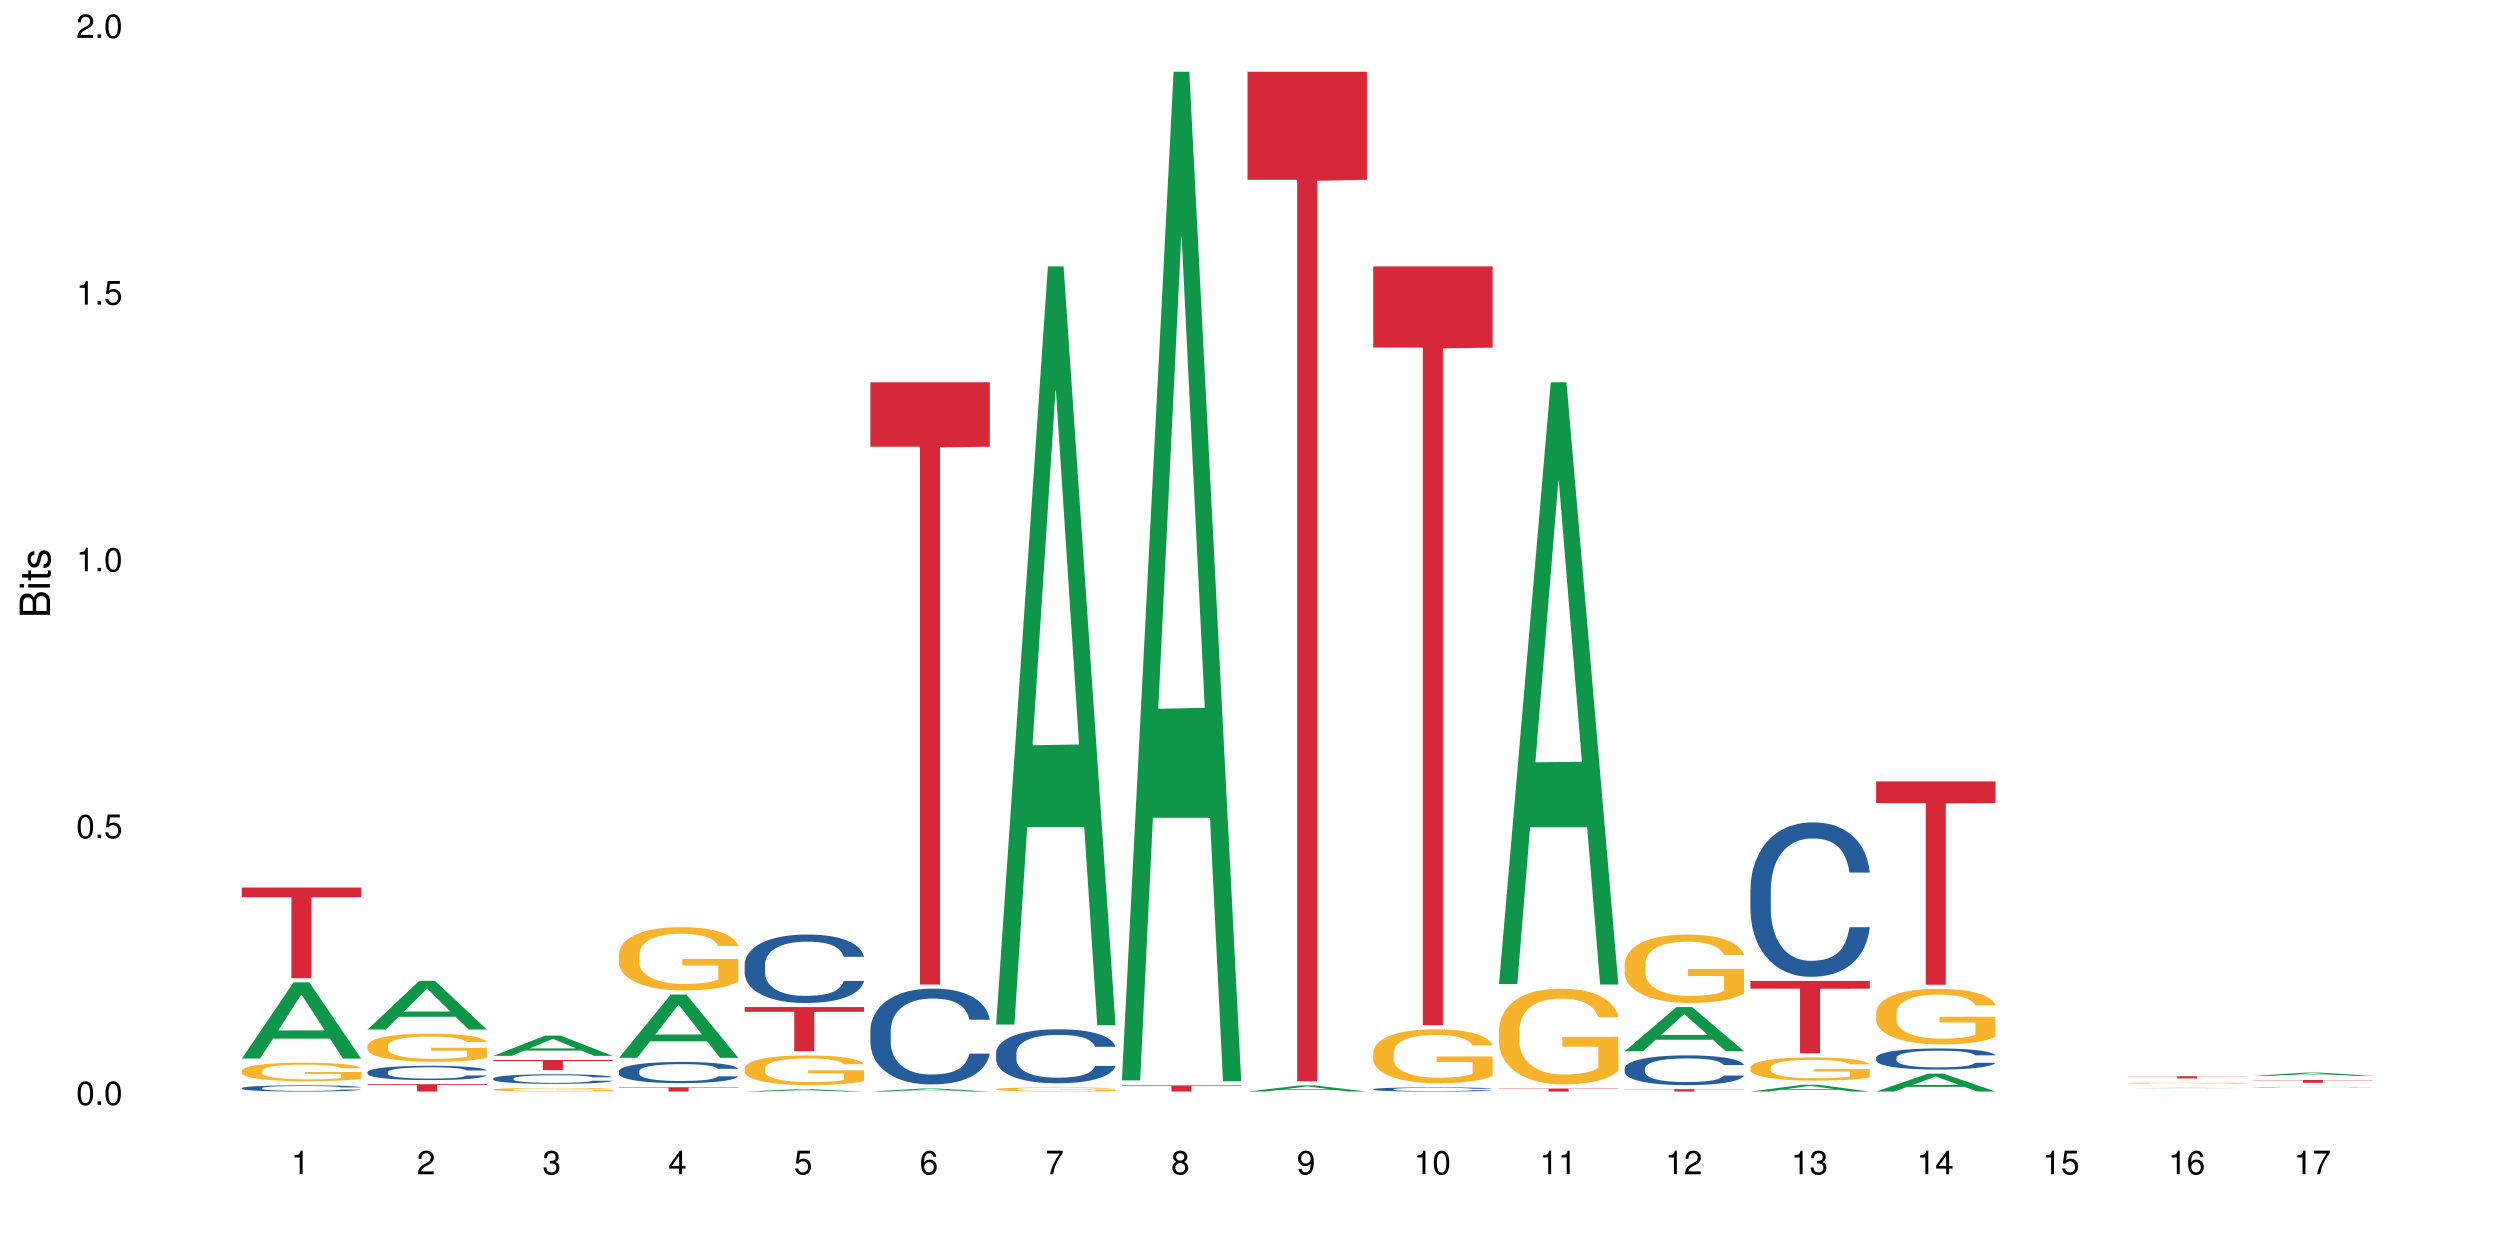 <?xml version="1.0" encoding="UTF-8"?>
<svg xmlns="http://www.w3.org/2000/svg" xmlns:xlink="http://www.w3.org/1999/xlink" width="720pt" height="360pt" viewBox="0 0 720 360" version="1.1">
<defs>
<g>
<symbol overflow="visible" id="glyph0-0">
<path style="stroke:none;" d=""/>
</symbol>
<symbol overflow="visible" id="glyph0-1">
<path style="stroke:none;" d="M 2.641 -6.797 C 2 -6.797 1.422 -6.531 1.078 -6.047 C 0.641 -5.453 0.406 -4.547 0.406 -3.297 C 0.406 -1 1.188 0.219 2.641 0.219 C 4.078 0.219 4.859 -1 4.859 -3.234 C 4.859 -4.562 4.656 -5.438 4.203 -6.047 C 3.844 -6.531 3.281 -6.797 2.641 -6.797 Z M 2.641 -6.047 C 3.547 -6.047 4 -5.125 4 -3.312 C 4 -1.375 3.562 -0.484 2.625 -0.484 C 1.734 -0.484 1.281 -1.422 1.281 -3.281 C 1.281 -5.141 1.734 -6.047 2.641 -6.047 Z M 2.641 -6.047 "/>
</symbol>
<symbol overflow="visible" id="glyph0-2">
<path style="stroke:none;" d="M 1.828 -1 L 0.828 -1 L 0.828 0 L 1.828 0 Z M 1.828 -1 "/>
</symbol>
<symbol overflow="visible" id="glyph0-3">
<path style="stroke:none;" d="M 4.562 -6.797 L 1.062 -6.797 L 0.547 -3.094 L 1.328 -3.094 C 1.719 -3.562 2.047 -3.734 2.578 -3.734 C 3.484 -3.734 4.062 -3.109 4.062 -2.094 C 4.062 -1.125 3.484 -0.531 2.578 -0.531 C 1.828 -0.531 1.375 -0.906 1.188 -1.672 L 0.328 -1.672 C 0.453 -1.109 0.547 -0.844 0.75 -0.594 C 1.125 -0.078 1.828 0.219 2.594 0.219 C 3.969 0.219 4.922 -0.781 4.922 -2.219 C 4.922 -3.562 4.031 -4.484 2.719 -4.484 C 2.25 -4.484 1.859 -4.359 1.469 -4.062 L 1.734 -5.969 L 4.562 -5.969 Z M 4.562 -6.797 "/>
</symbol>
<symbol overflow="visible" id="glyph0-4">
<path style="stroke:none;" d="M 2.484 -4.844 L 2.484 0 L 3.328 0 L 3.328 -6.797 L 2.766 -6.797 C 2.469 -5.75 2.281 -5.609 0.984 -5.453 L 0.984 -4.844 Z M 2.484 -4.844 "/>
</symbol>
<symbol overflow="visible" id="glyph0-5">
<path style="stroke:none;" d="M 4.859 -0.828 L 1.281 -0.828 C 1.359 -1.391 1.672 -1.75 2.5 -2.234 L 3.469 -2.75 C 4.406 -3.266 4.906 -3.969 4.906 -4.812 C 4.906 -5.375 4.672 -5.906 4.266 -6.266 C 3.859 -6.625 3.375 -6.797 2.719 -6.797 C 1.859 -6.797 1.219 -6.5 0.844 -5.922 C 0.609 -5.562 0.5 -5.125 0.484 -4.438 L 1.328 -4.438 C 1.359 -4.906 1.406 -5.188 1.531 -5.406 C 1.75 -5.812 2.188 -6.062 2.703 -6.062 C 3.469 -6.062 4.031 -5.516 4.031 -4.781 C 4.031 -4.25 3.719 -3.797 3.125 -3.438 L 2.234 -2.938 C 0.812 -2.141 0.406 -1.5 0.328 0 L 4.859 0 Z M 4.859 -0.828 "/>
</symbol>
<symbol overflow="visible" id="glyph0-6">
<path style="stroke:none;" d="M 2.125 -3.125 L 2.578 -3.125 C 3.516 -3.125 3.984 -2.703 3.984 -1.891 C 3.984 -1.031 3.469 -0.531 2.578 -0.531 C 1.656 -0.531 1.203 -0.984 1.156 -1.969 L 0.312 -1.969 C 0.344 -1.422 0.438 -1.078 0.609 -0.766 C 0.953 -0.109 1.625 0.219 2.547 0.219 C 3.953 0.219 4.859 -0.609 4.859 -1.906 C 4.859 -2.766 4.516 -3.25 3.703 -3.516 C 4.344 -3.766 4.656 -4.25 4.656 -4.938 C 4.656 -6.109 3.875 -6.797 2.578 -6.797 C 1.203 -6.797 0.484 -6.047 0.453 -4.609 L 1.297 -4.609 C 1.312 -5.016 1.344 -5.25 1.453 -5.453 C 1.641 -5.828 2.062 -6.062 2.594 -6.062 C 3.344 -6.062 3.797 -5.625 3.797 -4.906 C 3.797 -4.422 3.609 -4.141 3.25 -3.984 C 3.016 -3.891 2.719 -3.844 2.125 -3.844 Z M 2.125 -3.125 "/>
</symbol>
<symbol overflow="visible" id="glyph0-7">
<path style="stroke:none;" d="M 3.141 -1.625 L 3.141 0 L 3.984 0 L 3.984 -1.625 L 4.984 -1.625 L 4.984 -2.391 L 3.984 -2.391 L 3.984 -6.797 L 3.359 -6.797 L 0.266 -2.516 L 0.266 -1.625 Z M 3.141 -2.391 L 1 -2.391 L 3.141 -5.359 Z M 3.141 -2.391 "/>
</symbol>
<symbol overflow="visible" id="glyph0-8">
<path style="stroke:none;" d="M 4.781 -5.031 C 4.609 -6.141 3.891 -6.797 2.844 -6.797 C 2.094 -6.797 1.422 -6.438 1.031 -5.828 C 0.609 -5.172 0.406 -4.344 0.406 -3.094 C 0.406 -1.953 0.578 -1.234 0.984 -0.625 C 1.359 -0.078 1.953 0.219 2.703 0.219 C 3.984 0.219 4.922 -0.734 4.922 -2.078 C 4.922 -3.344 4.062 -4.234 2.844 -4.234 C 2.172 -4.234 1.641 -3.969 1.281 -3.469 C 1.281 -5.125 1.828 -6.047 2.797 -6.047 C 3.391 -6.047 3.797 -5.672 3.938 -5.031 Z M 2.734 -3.484 C 3.547 -3.484 4.062 -2.922 4.062 -2 C 4.062 -1.156 3.484 -0.531 2.703 -0.531 C 1.922 -0.531 1.328 -1.188 1.328 -2.047 C 1.328 -2.891 1.906 -3.484 2.734 -3.484 Z M 2.734 -3.484 "/>
</symbol>
<symbol overflow="visible" id="glyph0-9">
<path style="stroke:none;" d="M 4.984 -6.797 L 0.438 -6.797 L 0.438 -5.969 L 4.109 -5.969 C 2.5 -3.656 1.828 -2.234 1.328 0 L 2.219 0 C 2.594 -2.172 3.453 -4.047 4.984 -6.094 Z M 4.984 -6.797 "/>
</symbol>
<symbol overflow="visible" id="glyph0-10">
<path style="stroke:none;" d="M 3.75 -3.578 C 4.453 -4 4.688 -4.344 4.688 -4.984 C 4.688 -6.047 3.844 -6.797 2.641 -6.797 C 1.438 -6.797 0.594 -6.047 0.594 -4.984 C 0.594 -4.359 0.828 -4.016 1.516 -3.578 C 0.734 -3.203 0.359 -2.641 0.359 -1.891 C 0.359 -0.641 1.297 0.219 2.641 0.219 C 3.984 0.219 4.922 -0.641 4.922 -1.875 C 4.922 -2.641 4.531 -3.203 3.75 -3.578 Z M 2.641 -6.047 C 3.359 -6.047 3.812 -5.625 3.812 -4.969 C 3.812 -4.344 3.344 -3.922 2.641 -3.922 C 1.922 -3.922 1.453 -4.344 1.453 -4.984 C 1.453 -5.625 1.922 -6.047 2.641 -6.047 Z M 2.641 -3.203 C 3.484 -3.203 4.062 -2.672 4.062 -1.875 C 4.062 -1.062 3.484 -0.531 2.625 -0.531 C 1.797 -0.531 1.219 -1.078 1.219 -1.875 C 1.219 -2.672 1.797 -3.203 2.641 -3.203 Z M 2.641 -3.203 "/>
</symbol>
<symbol overflow="visible" id="glyph0-11">
<path style="stroke:none;" d="M 0.516 -1.547 C 0.672 -0.438 1.406 0.219 2.438 0.219 C 3.188 0.219 3.859 -0.141 4.266 -0.75 C 4.688 -1.406 4.891 -2.25 4.891 -3.484 C 4.891 -4.625 4.703 -5.359 4.312 -5.953 C 3.938 -6.5 3.344 -6.797 2.594 -6.797 C 1.297 -6.797 0.359 -5.844 0.359 -4.516 C 0.359 -3.25 1.234 -2.344 2.453 -2.344 C 3.094 -2.344 3.562 -2.578 4.016 -3.109 C 4 -1.453 3.469 -0.531 2.5 -0.531 C 1.906 -0.531 1.484 -0.906 1.359 -1.547 Z M 2.578 -6.062 C 3.375 -6.062 3.969 -5.406 3.969 -4.531 C 3.969 -3.688 3.375 -3.094 2.547 -3.094 C 1.734 -3.094 1.234 -3.672 1.234 -4.578 C 1.234 -5.438 1.797 -6.062 2.578 -6.062 Z M 2.578 -6.062 "/>
</symbol>
<symbol overflow="visible" id="glyph1-0">
<path style="stroke:none;" d=""/>
</symbol>
<symbol overflow="visible" id="glyph1-1">
<path style="stroke:none;" d="M 0 -0.953 L 0 -4.891 C 0 -5.719 -0.234 -6.344 -0.734 -6.797 C -1.188 -7.234 -1.812 -7.469 -2.5 -7.469 C -3.547 -7.469 -4.188 -7 -4.625 -5.875 C -4.984 -6.672 -5.641 -7.094 -6.531 -7.094 C -7.156 -7.094 -7.734 -6.859 -8.141 -6.391 C -8.562 -5.938 -8.75 -5.344 -8.75 -4.5 L -8.75 -0.953 Z M -4.984 -2.062 L -7.766 -2.062 L -7.766 -4.219 C -7.766 -4.844 -7.688 -5.203 -7.453 -5.5 C -7.219 -5.812 -6.859 -5.969 -6.375 -5.969 C -5.906 -5.969 -5.531 -5.812 -5.297 -5.5 C -5.062 -5.203 -4.984 -4.844 -4.984 -4.219 Z M -0.984 -2.062 L -4 -2.062 L -4 -4.781 C -4 -5.328 -3.859 -5.688 -3.578 -5.953 C -3.297 -6.219 -2.922 -6.359 -2.484 -6.359 C -2.062 -6.359 -1.688 -6.219 -1.406 -5.953 C -1.109 -5.688 -0.984 -5.328 -0.984 -4.781 Z M -0.984 -2.062 "/>
</symbol>
<symbol overflow="visible" id="glyph1-2">
<path style="stroke:none;" d="M -6.281 -1.797 L -6.281 -0.797 L 0 -0.797 L 0 -1.797 Z M -8.75 -1.797 L -8.75 -0.797 L -7.484 -0.797 L -7.484 -1.797 Z M -8.75 -1.797 "/>
</symbol>
<symbol overflow="visible" id="glyph1-3">
<path style="stroke:none;" d="M -6.281 -3.047 L -6.281 -2.016 L -8.016 -2.016 L -8.016 -1.016 L -6.281 -1.016 L -6.281 -0.172 L -5.469 -0.172 L -5.469 -1.016 L -0.719 -1.016 C -0.078 -1.016 0.281 -1.453 0.281 -2.234 C 0.281 -2.469 0.25 -2.719 0.188 -3.047 L -0.641 -3.047 C -0.609 -2.922 -0.594 -2.766 -0.594 -2.562 C -0.594 -2.141 -0.719 -2.016 -1.156 -2.016 L -5.469 -2.016 L -5.469 -3.047 Z M -6.281 -3.047 "/>
</symbol>
<symbol overflow="visible" id="glyph1-4">
<path style="stroke:none;" d="M -4.531 -5.25 C -5.766 -5.25 -6.469 -4.422 -6.469 -2.969 C -6.469 -1.516 -5.719 -0.562 -4.547 -0.562 C -3.562 -0.562 -3.094 -1.062 -2.734 -2.562 L -2.516 -3.484 C -2.344 -4.188 -2.094 -4.469 -1.625 -4.469 C -1.047 -4.469 -0.641 -3.875 -0.641 -3 C -0.641 -2.453 -0.797 -2 -1.062 -1.75 C -1.25 -1.594 -1.422 -1.531 -1.875 -1.469 L -1.875 -0.406 C -0.422 -0.453 0.281 -1.266 0.281 -2.922 C 0.281 -4.5 -0.5 -5.516 -1.719 -5.516 C -2.656 -5.516 -3.172 -4.984 -3.469 -3.734 L -3.703 -2.766 C -3.891 -1.953 -4.156 -1.609 -4.594 -1.609 C -5.172 -1.609 -5.547 -2.125 -5.547 -2.938 C -5.547 -3.75 -5.203 -4.172 -4.531 -4.203 Z M -4.531 -5.25 "/>
</symbol>
</g>
</defs>
<g id="surface63330">
<rect x="0" y="0" width="720" height="360" style="fill:rgb(100%,100%,100%);fill-opacity:1;stroke:none;"/>
<path style=" stroke:none;fill-rule:nonzero;fill:rgb(6.275%,58.824%,28.235%);fill-opacity:1;" d="M 69.629 304.855 L 69.668 304.836 L 84.551 282.91 L 89.07 282.91 L 104.027 304.875 L 98.77 304.875 L 95.023 299.141 L 78.598 299.141 L 74.922 304.855 L 69.629 304.855 L 80.176 296.77 L 93.516 296.75 L 86.863 286.5 L 86.789 286.48 L 86.719 286.543 L 80.141 296.75 L 80.176 296.77 Z M 69.629 304.855 "/>
<path style=" stroke:none;fill-rule:nonzero;fill:rgb(14.51%,36.078%,60%);fill-opacity:1;" d="M 69.629 313.359 L 69.672 313.359 L 69.672 313.32 L 69.797 313.258 L 70.09 313.18 L 70.383 313.125 L 71.141 313.027 L 72.188 312.938 L 73.277 312.863 L 74.074 312.82 L 74.789 312.789 L 76.426 312.727 L 77.473 312.699 L 78.605 312.668 L 79.992 312.641 L 80.996 312.625 L 83.262 312.598 L 84.941 312.59 L 86.242 312.582 L 89.051 312.582 L 90.73 312.59 L 91.945 312.598 L 93.289 312.609 L 94.422 312.625 L 96.391 312.66 L 98.152 312.707 L 98.949 312.734 L 100.207 312.785 L 101.172 312.832 L 101.844 312.875 L 102.602 312.938 L 103.27 313.008 L 103.773 313.094 L 104.027 313.164 L 98.152 313.164 L 97.859 313.098 L 97.523 313.047 L 96.895 312.98 L 96.266 312.934 L 95.387 312.887 L 94.586 312.855 L 93.496 312.824 L 92.531 312.805 L 91.527 312.789 L 90.562 312.777 L 88.715 312.77 L 86.574 312.77 L 85.777 312.773 L 84.145 312.785 L 83.262 312.797 L 82.004 312.82 L 81.121 312.84 L 80.074 312.875 L 79.359 312.902 L 78.48 312.945 L 77.852 312.98 L 77.137 313.035 L 76.719 313.078 L 76.34 313.121 L 76.004 313.176 L 75.754 313.234 L 75.586 313.293 L 75.5 313.352 L 75.5 313.605 L 75.586 313.664 L 75.797 313.734 L 76.34 313.832 L 77.137 313.918 L 78.062 313.988 L 78.941 314.039 L 79.445 314.059 L 80.117 314.086 L 81.164 314.117 L 82.676 314.152 L 83.555 314.164 L 84.898 314.18 L 86.281 314.184 L 88.129 314.184 L 89.766 314.18 L 90.855 314.168 L 91.988 314.156 L 93.539 314.129 L 94.504 314.102 L 95.344 314.07 L 95.973 314.039 L 96.391 314.016 L 97.02 313.965 L 97.523 313.91 L 97.902 313.852 L 98.152 313.797 L 104.027 313.797 L 103.773 313.859 L 103.398 313.926 L 103.02 313.973 L 102.434 314.027 L 101.762 314.078 L 100.797 314.137 L 100 314.176 L 98.949 314.215 L 97.984 314.246 L 96.938 314.273 L 95.387 314.309 L 94.379 314.324 L 93.289 314.34 L 91.988 314.352 L 90.352 314.363 L 88.59 314.367 L 86.953 314.371 L 85.191 314.367 L 83.891 314.359 L 82.172 314.348 L 80.031 314.316 L 78.48 314.285 L 77.266 314.254 L 76.215 314.223 L 75.039 314.18 L 73.531 314.105 L 72.609 314.051 L 71.977 314.004 L 71.266 313.941 L 70.762 313.883 L 70.176 313.793 L 69.754 313.676 L 69.629 313.586 Z M 69.629 313.359 "/>
<path style=" stroke:none;fill-rule:nonzero;fill:rgb(96.863%,70.196%,16.863%);fill-opacity:1;" d="M 69.629 308.348 L 69.672 308.34 L 69.672 308.242 L 69.84 308.023 L 70.258 307.723 L 70.805 307.473 L 71.391 307.277 L 71.77 307.172 L 72.398 307.027 L 72.941 306.918 L 74.328 306.699 L 76.09 306.496 L 77.055 306.406 L 78.145 306.324 L 79.695 306.23 L 80.41 306.195 L 82.59 306.117 L 85.066 306.07 L 87.793 306.055 L 89.051 306.059 L 90.77 306.078 L 93.121 306.133 L 94.461 306.184 L 95.512 306.23 L 96.602 306.293 L 97.945 306.391 L 99.203 306.508 L 100.207 306.625 L 101.215 306.773 L 102.055 306.93 L 102.766 307.102 L 103.398 307.305 L 103.773 307.477 L 104.027 307.648 L 98.195 307.648 L 97.859 307.477 L 97.48 307.344 L 96.852 307.184 L 96.223 307.066 L 95.594 306.973 L 94.422 306.848 L 93.414 306.77 L 92.156 306.699 L 90.938 306.656 L 89.555 306.625 L 88.715 306.617 L 86.492 306.617 L 84.48 306.652 L 83.305 306.691 L 82.465 306.73 L 81.289 306.801 L 80.578 306.859 L 80.156 306.898 L 78.898 307.051 L 78.062 307.188 L 77.598 307.281 L 77.012 307.43 L 76.594 307.559 L 76.133 307.754 L 75.879 307.902 L 75.543 308.234 L 75.5 309.113 L 75.629 309.297 L 75.879 309.5 L 76.215 309.676 L 76.719 309.859 L 77.223 310 L 78.102 310.191 L 78.859 310.32 L 79.445 310.402 L 80.578 310.535 L 81.039 310.578 L 82.129 310.664 L 83.262 310.734 L 84.645 310.793 L 85.695 310.824 L 87.371 310.848 L 89.512 310.848 L 92.027 310.816 L 93.625 310.777 L 94.715 310.738 L 95.426 310.703 L 96.309 310.652 L 96.938 310.602 L 97.523 310.547 L 98.238 310.465 L 98.238 309.297 L 87.875 309.293 L 87.875 308.746 L 103.984 308.742 L 104.027 310.652 L 103.145 310.781 L 102.055 310.91 L 101.004 311.008 L 99.914 311.09 L 98.363 311.184 L 97.105 311.242 L 95.176 311.312 L 93.414 311.355 L 91.566 311.383 L 89.934 311.398 L 88.004 311.402 L 86.281 311.395 L 84.438 311.363 L 82.969 311.324 L 81.625 311.277 L 80.285 311.215 L 78.605 311.109 L 77.516 311.027 L 76.383 310.926 L 75.25 310.801 L 74.242 310.672 L 73.574 310.566 L 72.902 310.449 L 72.188 310.305 L 71.516 310.137 L 71.012 309.988 L 70.551 309.816 L 70.215 309.656 L 69.883 309.434 L 69.715 309.258 L 69.629 309.109 Z M 69.629 308.348 "/>
<path style=" stroke:none;fill-rule:nonzero;fill:rgb(83.922%,15.686%,22.353%);fill-opacity:1;" d="M 69.629 255.613 L 104.027 255.613 L 104.027 258.41 L 89.691 258.434 L 89.691 281.73 L 83.922 281.73 L 83.922 258.457 L 83.84 258.41 L 69.629 258.41 Z M 69.629 255.613 "/>
<path style=" stroke:none;fill-rule:nonzero;fill:rgb(6.275%,58.824%,28.235%);fill-opacity:1;" d="M 105.836 296.5 L 105.871 296.484 L 120.758 282.48 L 125.277 282.48 L 140.234 296.512 L 134.977 296.512 L 131.23 292.848 L 114.805 292.848 L 111.129 296.5 L 105.836 296.5 L 116.383 291.332 L 129.723 291.32 L 123.07 284.773 L 122.996 284.758 L 122.926 284.797 L 116.348 291.32 L 116.383 291.332 Z M 105.836 296.5 "/>
<path style=" stroke:none;fill-rule:nonzero;fill:rgb(14.51%,36.078%,60%);fill-opacity:1;" d="M 105.836 308.742 L 105.879 308.738 L 105.879 308.648 L 106.004 308.504 L 106.297 308.324 L 106.59 308.199 L 107.348 307.977 L 108.395 307.762 L 109.484 307.598 L 110.281 307.5 L 110.996 307.426 L 112.633 307.285 L 113.68 307.215 L 114.812 307.152 L 116.195 307.086 L 117.203 307.051 L 119.469 306.988 L 121.148 306.965 L 122.449 306.953 L 125.258 306.953 L 126.938 306.969 L 128.152 306.984 L 129.496 307.016 L 130.629 307.051 L 132.598 307.133 L 134.359 307.238 L 135.156 307.297 L 136.414 307.414 L 137.379 307.527 L 138.051 307.625 L 138.809 307.762 L 139.477 307.934 L 139.98 308.125 L 140.234 308.285 L 134.359 308.285 L 134.066 308.137 L 133.73 308.02 L 133.102 307.863 L 132.473 307.758 L 131.59 307.648 L 130.793 307.574 L 129.703 307.504 L 128.738 307.461 L 127.734 307.426 L 126.77 307.402 L 124.922 307.379 L 122.781 307.379 L 121.984 307.387 L 120.352 307.418 L 119.469 307.445 L 118.211 307.496 L 117.328 307.547 L 116.281 307.621 L 115.566 307.684 L 114.688 307.781 L 114.059 307.867 L 113.344 307.992 L 112.926 308.086 L 112.547 308.191 L 112.211 308.316 L 111.961 308.449 L 111.793 308.586 L 111.707 308.723 L 111.707 309.305 L 111.793 309.441 L 112.004 309.598 L 112.547 309.828 L 113.344 310.027 L 114.27 310.184 L 115.148 310.297 L 115.652 310.348 L 116.324 310.41 L 117.371 310.484 L 118.883 310.559 L 119.762 310.59 L 121.105 310.621 L 122.488 310.637 L 124.336 310.637 L 125.973 310.621 L 127.062 310.602 L 128.195 310.57 L 129.746 310.508 L 130.711 310.445 L 131.551 310.375 L 132.18 310.305 L 132.598 310.246 L 133.227 310.129 L 133.73 310 L 134.109 309.867 L 134.359 309.742 L 140.234 309.742 L 139.98 309.891 L 139.605 310.039 L 139.227 310.148 L 138.641 310.277 L 137.969 310.395 L 137.004 310.527 L 136.207 310.613 L 135.156 310.707 L 134.191 310.777 L 133.145 310.844 L 131.59 310.918 L 130.586 310.953 L 129.496 310.988 L 128.195 311.02 L 126.559 311.043 L 124.797 311.059 L 123.16 311.062 L 121.398 311.055 L 120.098 311.039 L 118.379 311.008 L 116.238 310.941 L 114.688 310.867 L 113.469 310.797 L 112.422 310.723 L 111.246 310.621 L 109.738 310.453 L 108.816 310.328 L 108.184 310.223 L 107.473 310.074 L 106.969 309.945 L 106.383 309.734 L 105.961 309.465 L 105.836 309.258 Z M 105.836 308.742 "/>
<path style=" stroke:none;fill-rule:nonzero;fill:rgb(96.863%,70.196%,16.863%);fill-opacity:1;" d="M 105.836 301.152 L 105.879 301.145 L 105.879 300.996 L 106.047 300.664 L 106.465 300.207 L 107.012 299.832 L 107.598 299.535 L 107.977 299.383 L 108.605 299.16 L 109.148 299 L 110.535 298.664 L 112.297 298.355 L 113.262 298.223 L 114.352 298.098 L 115.902 297.957 L 116.617 297.906 L 118.797 297.789 L 121.273 297.715 L 124 297.691 L 125.258 297.699 L 126.977 297.73 L 129.328 297.809 L 130.668 297.883 L 131.719 297.957 L 132.809 298.055 L 134.152 298.199 L 135.41 298.379 L 136.414 298.555 L 137.422 298.777 L 138.262 299.012 L 138.973 299.27 L 139.605 299.582 L 139.98 299.84 L 140.234 300.098 L 134.402 300.098 L 134.066 299.84 L 133.688 299.641 L 133.059 299.398 L 132.43 299.219 L 131.801 299.078 L 130.629 298.887 L 129.621 298.77 L 128.363 298.664 L 127.145 298.598 L 125.762 298.555 L 124.922 298.539 L 122.699 298.539 L 120.688 298.594 L 119.512 298.652 L 118.672 298.711 L 117.496 298.82 L 116.785 298.91 L 116.363 298.969 L 115.105 299.199 L 114.27 299.402 L 113.805 299.543 L 113.219 299.766 L 112.801 299.965 L 112.34 300.262 L 112.086 300.48 L 111.75 300.984 L 111.707 302.312 L 111.836 302.59 L 112.086 302.895 L 112.422 303.16 L 112.926 303.441 L 113.43 303.656 L 114.309 303.941 L 115.066 304.133 L 115.652 304.258 L 116.785 304.457 L 117.246 304.523 L 118.336 304.656 L 119.469 304.762 L 120.852 304.852 L 121.902 304.895 L 123.578 304.93 L 125.719 304.93 L 128.234 304.887 L 129.828 304.828 L 130.922 304.77 L 131.633 304.719 L 132.516 304.637 L 133.145 304.562 L 133.73 304.48 L 134.445 304.355 L 134.445 302.59 L 124.082 302.586 L 124.082 301.758 L 140.191 301.75 L 140.234 304.637 L 139.352 304.836 L 138.262 305.027 L 137.211 305.176 L 136.121 305.301 L 134.57 305.441 L 133.312 305.527 L 131.383 305.633 L 129.621 305.699 L 127.773 305.742 L 126.137 305.766 L 124.211 305.773 L 122.488 305.758 L 120.645 305.715 L 119.176 305.652 L 117.832 305.582 L 116.492 305.484 L 114.812 305.328 L 113.723 305.203 L 112.59 305.051 L 111.457 304.863 L 110.449 304.664 L 109.781 304.512 L 109.109 304.332 L 108.395 304.113 L 107.723 303.859 L 107.219 303.633 L 106.758 303.375 L 106.422 303.129 L 106.09 302.797 L 105.922 302.531 L 105.836 302.305 Z M 105.836 301.152 "/>
<path style=" stroke:none;fill-rule:nonzero;fill:rgb(83.922%,15.686%,22.353%);fill-opacity:1;" d="M 105.836 312.242 L 140.234 312.242 L 140.234 312.473 L 125.898 312.473 L 125.898 314.371 L 120.129 314.371 L 120.129 312.477 L 120.047 312.473 L 105.836 312.473 Z M 105.836 312.242 "/>
<path style=" stroke:none;fill-rule:nonzero;fill:rgb(6.275%,58.824%,28.235%);fill-opacity:1;" d="M 142.043 304.094 L 142.078 304.086 L 156.965 298.258 L 161.484 298.258 L 176.441 304.098 L 171.184 304.098 L 167.438 302.574 L 151.012 302.574 L 147.336 304.094 L 142.043 304.094 L 152.59 301.941 L 165.93 301.938 L 159.277 299.211 L 159.203 299.207 L 159.133 299.223 L 152.555 301.938 L 152.59 301.941 Z M 142.043 304.094 "/>
<path style=" stroke:none;fill-rule:nonzero;fill:rgb(14.51%,36.078%,60%);fill-opacity:1;" d="M 142.043 310.586 L 142.086 310.586 L 142.086 310.523 L 142.211 310.43 L 142.504 310.309 L 142.797 310.223 L 143.555 310.074 L 144.602 309.93 L 145.691 309.82 L 146.488 309.754 L 147.203 309.703 L 148.84 309.609 L 149.887 309.562 L 151.02 309.52 L 152.402 309.477 L 153.41 309.453 L 155.676 309.41 L 157.355 309.395 L 158.652 309.387 L 161.465 309.387 L 163.145 309.398 L 164.359 309.41 L 165.703 309.43 L 166.832 309.453 L 168.805 309.508 L 170.566 309.578 L 171.363 309.617 L 172.621 309.695 L 173.586 309.773 L 174.258 309.836 L 175.012 309.93 L 175.684 310.043 L 176.188 310.172 L 176.441 310.281 L 170.566 310.281 L 170.273 310.18 L 169.938 310.102 L 169.309 310 L 168.68 309.926 L 167.797 309.852 L 167 309.805 L 165.91 309.758 L 164.945 309.727 L 163.941 309.703 L 162.977 309.688 L 161.129 309.676 L 158.988 309.676 L 158.191 309.68 L 156.559 309.699 L 155.676 309.719 L 154.418 309.754 L 153.535 309.785 L 152.488 309.836 L 151.773 309.879 L 150.895 309.945 L 150.266 310 L 149.551 310.086 L 149.133 310.148 L 148.754 310.219 L 148.418 310.301 L 148.168 310.391 L 148 310.484 L 147.914 310.574 L 147.914 310.965 L 148 311.055 L 148.211 311.16 L 148.754 311.316 L 149.551 311.449 L 150.473 311.555 L 151.355 311.629 L 151.859 311.664 L 152.531 311.707 L 153.578 311.758 L 155.09 311.809 L 155.969 311.828 L 157.312 311.848 L 158.695 311.859 L 160.543 311.859 L 162.18 311.848 L 163.27 311.836 L 164.402 311.816 L 165.953 311.773 L 166.918 311.73 L 167.758 311.684 L 168.387 311.637 L 168.805 311.594 L 169.434 311.516 L 169.938 311.43 L 170.316 311.344 L 170.566 311.258 L 176.441 311.258 L 176.188 311.359 L 175.812 311.457 L 175.434 311.531 L 174.848 311.617 L 174.176 311.695 L 173.211 311.785 L 172.414 311.844 L 171.363 311.906 L 170.398 311.953 L 169.352 311.996 L 167.797 312.047 L 166.793 312.07 L 165.703 312.094 L 164.402 312.113 L 162.766 312.133 L 161.004 312.141 L 159.367 312.145 L 157.605 312.141 L 156.305 312.129 L 154.586 312.105 L 152.445 312.062 L 150.895 312.016 L 149.676 311.965 L 148.629 311.914 L 147.453 311.848 L 145.945 311.738 L 145.02 311.652 L 144.391 311.582 L 143.68 311.48 L 143.176 311.395 L 142.59 311.254 L 142.168 311.074 L 142.043 310.934 Z M 142.043 310.586 "/>
<path style=" stroke:none;fill-rule:nonzero;fill:rgb(96.863%,70.196%,16.863%);fill-opacity:1;" d="M 142.043 313.773 L 142.086 313.773 L 142.086 313.754 L 142.254 313.711 L 142.672 313.648 L 143.219 313.602 L 143.805 313.562 L 144.184 313.543 L 144.812 313.516 L 145.355 313.492 L 146.742 313.449 L 148.504 313.41 L 149.469 313.395 L 150.559 313.379 L 152.109 313.359 L 152.824 313.352 L 155.004 313.336 L 157.48 313.328 L 160.207 313.324 L 161.465 313.324 L 163.184 313.328 L 165.535 313.34 L 166.875 313.348 L 167.926 313.359 L 169.016 313.371 L 170.359 313.391 L 171.617 313.414 L 172.621 313.438 L 173.629 313.465 L 174.469 313.496 L 175.18 313.527 L 175.812 313.57 L 176.188 313.602 L 176.441 313.637 L 170.609 313.637 L 170.273 313.602 L 169.895 313.578 L 169.266 313.547 L 168.637 313.523 L 168.008 313.504 L 166.832 313.48 L 165.828 313.465 L 164.57 313.449 L 163.352 313.441 L 161.969 313.438 L 161.129 313.434 L 158.906 313.434 L 156.891 313.441 L 155.719 313.449 L 154.879 313.457 L 153.703 313.469 L 152.992 313.48 L 152.57 313.488 L 151.312 313.52 L 150.473 313.547 L 150.012 313.562 L 149.426 313.594 L 149.008 313.617 L 148.547 313.656 L 148.293 313.688 L 147.957 313.75 L 147.914 313.922 L 148.043 313.957 L 148.293 313.996 L 148.629 314.031 L 149.133 314.07 L 149.637 314.098 L 150.516 314.133 L 151.273 314.16 L 151.859 314.176 L 152.992 314.199 L 153.453 314.211 L 154.543 314.227 L 155.676 314.238 L 157.059 314.25 L 158.109 314.258 L 159.785 314.262 L 161.926 314.262 L 164.441 314.258 L 166.035 314.25 L 167.129 314.242 L 167.84 314.234 L 168.723 314.223 L 169.352 314.215 L 169.938 314.203 L 170.652 314.188 L 170.652 313.957 L 160.289 313.957 L 160.289 313.852 L 176.398 313.852 L 176.441 314.223 L 175.559 314.25 L 174.469 314.273 L 173.418 314.293 L 172.328 314.309 L 170.777 314.328 L 169.52 314.34 L 167.59 314.352 L 165.828 314.359 L 163.98 314.367 L 162.344 314.371 L 160.418 314.371 L 158.695 314.367 L 156.852 314.363 L 155.383 314.355 L 154.039 314.348 L 152.699 314.332 L 151.02 314.312 L 149.93 314.297 L 148.797 314.277 L 147.664 314.254 L 146.656 314.227 L 145.984 314.207 L 145.316 314.184 L 144.602 314.156 L 143.93 314.125 L 143.426 314.094 L 142.965 314.059 L 142.629 314.027 L 142.293 313.984 L 142.129 313.953 L 142.043 313.922 Z M 142.043 313.773 "/>
<path style=" stroke:none;fill-rule:nonzero;fill:rgb(83.922%,15.686%,22.353%);fill-opacity:1;" d="M 142.043 305.277 L 176.441 305.277 L 176.441 305.59 L 162.105 305.594 L 162.105 308.207 L 156.336 308.207 L 156.336 305.598 L 156.254 305.59 L 142.043 305.59 Z M 142.043 305.277 "/>
<path style=" stroke:none;fill-rule:nonzero;fill:rgb(6.275%,58.824%,28.235%);fill-opacity:1;" d="M 178.25 304.648 L 178.285 304.633 L 193.172 286.434 L 197.691 286.434 L 212.648 304.664 L 207.391 304.664 L 203.645 299.906 L 187.219 299.906 L 183.543 304.648 L 178.25 304.648 L 188.797 297.938 L 202.137 297.922 L 195.484 289.414 L 195.41 289.395 L 195.34 289.449 L 188.762 297.922 L 188.797 297.938 Z M 178.25 304.648 "/>
<path style=" stroke:none;fill-rule:nonzero;fill:rgb(14.51%,36.078%,60%);fill-opacity:1;" d="M 178.25 308.5 L 178.293 308.492 L 178.293 308.359 L 178.418 308.148 L 178.711 307.879 L 179.004 307.695 L 179.762 307.367 L 180.809 307.051 L 181.898 306.805 L 182.695 306.66 L 183.41 306.547 L 185.047 306.34 L 186.094 306.234 L 187.227 306.141 L 188.609 306.047 L 189.617 305.988 L 191.883 305.902 L 193.562 305.863 L 194.859 305.844 L 197.672 305.844 L 199.348 305.867 L 200.566 305.895 L 201.91 305.941 L 203.039 305.988 L 205.012 306.113 L 206.773 306.27 L 207.57 306.359 L 208.828 306.531 L 209.793 306.699 L 210.465 306.844 L 211.219 307.051 L 211.891 307.301 L 212.395 307.586 L 212.648 307.824 L 206.773 307.824 L 206.48 307.602 L 206.145 307.43 L 205.516 307.199 L 204.887 307.039 L 204.004 306.875 L 203.207 306.77 L 202.117 306.664 L 201.152 306.598 L 200.148 306.547 L 199.184 306.516 L 197.336 306.48 L 195.195 306.48 L 194.398 306.492 L 192.766 306.535 L 191.883 306.574 L 190.625 306.652 L 189.742 306.727 L 188.695 306.836 L 187.98 306.934 L 187.102 307.078 L 186.473 307.207 L 185.758 307.391 L 185.34 307.527 L 184.961 307.684 L 184.625 307.867 L 184.375 308.062 L 184.207 308.27 L 184.121 308.473 L 184.121 309.336 L 184.207 309.535 L 184.418 309.77 L 184.961 310.109 L 185.758 310.406 L 186.68 310.641 L 187.562 310.809 L 188.066 310.887 L 188.738 310.973 L 189.785 311.086 L 191.297 311.199 L 192.176 311.242 L 193.52 311.285 L 194.902 311.309 L 196.75 311.309 L 198.387 311.285 L 199.477 311.258 L 200.609 311.215 L 202.16 311.121 L 203.125 311.031 L 203.965 310.926 L 204.594 310.816 L 205.012 310.73 L 205.641 310.555 L 206.145 310.367 L 206.523 310.172 L 206.773 309.98 L 212.648 309.98 L 212.395 310.203 L 212.016 310.422 L 211.641 310.586 L 211.055 310.777 L 210.383 310.953 L 209.418 311.148 L 208.621 311.273 L 207.57 311.414 L 206.605 311.52 L 205.559 311.617 L 204.004 311.727 L 203 311.781 L 201.91 311.832 L 200.609 311.879 L 198.973 311.918 L 197.211 311.938 L 195.574 311.945 L 193.812 311.934 L 192.512 311.91 L 190.793 311.859 L 188.652 311.762 L 187.102 311.656 L 185.883 311.547 L 184.836 311.438 L 183.66 311.285 L 182.152 311.043 L 181.227 310.852 L 180.598 310.695 L 179.887 310.477 L 179.383 310.281 L 178.797 309.973 L 178.375 309.574 L 178.25 309.27 Z M 178.25 308.5 "/>
<path style=" stroke:none;fill-rule:nonzero;fill:rgb(96.863%,70.196%,16.863%);fill-opacity:1;" d="M 178.25 274.832 L 178.293 274.816 L 178.293 274.484 L 178.461 273.734 L 178.879 272.703 L 179.426 271.852 L 180.012 271.188 L 180.391 270.836 L 181.02 270.34 L 181.562 269.973 L 182.949 269.223 L 184.711 268.523 L 185.676 268.223 L 186.766 267.941 L 188.316 267.625 L 189.031 267.508 L 191.211 267.242 L 193.688 267.074 L 196.414 267.023 L 197.672 267.043 L 199.391 267.109 L 201.742 267.293 L 203.082 267.457 L 204.133 267.625 L 205.223 267.84 L 206.562 268.172 L 207.824 268.574 L 208.828 268.973 L 209.836 269.473 L 210.676 270.004 L 211.387 270.586 L 212.016 271.285 L 212.395 271.871 L 212.648 272.453 L 206.816 272.453 L 206.48 271.871 L 206.102 271.422 L 205.473 270.871 L 204.844 270.473 L 204.215 270.156 L 203.039 269.723 L 202.035 269.457 L 200.777 269.223 L 199.559 269.074 L 198.176 268.973 L 197.336 268.941 L 195.113 268.941 L 193.098 269.055 L 191.926 269.188 L 191.086 269.324 L 189.91 269.57 L 189.199 269.773 L 188.777 269.906 L 187.52 270.422 L 186.68 270.887 L 186.219 271.203 L 185.633 271.703 L 185.215 272.152 L 184.754 272.82 L 184.5 273.316 L 184.164 274.449 L 184.121 277.445 L 184.25 278.078 L 184.5 278.762 L 184.836 279.363 L 185.34 279.996 L 185.844 280.477 L 186.723 281.125 L 187.48 281.559 L 188.066 281.844 L 189.199 282.293 L 189.66 282.441 L 190.75 282.742 L 191.883 282.973 L 193.266 283.176 L 194.316 283.273 L 195.992 283.359 L 198.133 283.359 L 200.648 283.258 L 202.242 283.125 L 203.336 282.992 L 204.047 282.875 L 204.93 282.691 L 205.559 282.523 L 206.145 282.344 L 206.859 282.059 L 206.859 278.078 L 196.496 278.062 L 196.496 276.199 L 212.605 276.184 L 212.648 282.691 L 211.766 283.141 L 210.676 283.574 L 209.625 283.906 L 208.535 284.191 L 206.984 284.508 L 205.727 284.707 L 203.797 284.938 L 202.035 285.09 L 200.188 285.188 L 198.551 285.238 L 196.621 285.254 L 194.902 285.223 L 193.059 285.121 L 191.59 284.988 L 190.246 284.824 L 188.906 284.605 L 187.227 284.258 L 186.137 283.973 L 185.004 283.625 L 183.871 283.207 L 182.863 282.758 L 182.191 282.41 L 181.523 282.008 L 180.809 281.508 L 180.137 280.945 L 179.633 280.426 L 179.172 279.844 L 178.836 279.297 L 178.5 278.547 L 178.336 277.945 L 178.25 277.43 Z M 178.25 274.832 "/>
<path style=" stroke:none;fill-rule:nonzero;fill:rgb(83.922%,15.686%,22.353%);fill-opacity:1;" d="M 178.25 313.125 L 212.648 313.125 L 212.648 313.258 L 198.312 313.258 L 198.312 314.371 L 192.543 314.371 L 192.543 313.258 L 178.25 313.258 Z M 178.25 313.125 "/>
<path style=" stroke:none;fill-rule:nonzero;fill:rgb(6.275%,58.824%,28.235%);fill-opacity:1;" d="M 214.457 314.371 L 214.492 314.371 L 229.379 313.695 L 233.898 313.695 L 248.855 314.371 L 243.598 314.371 L 239.852 314.195 L 223.422 314.195 L 219.75 314.371 L 214.457 314.371 L 225.004 314.121 L 238.344 314.121 L 231.691 313.805 L 231.547 313.805 L 224.969 314.121 L 225.004 314.121 Z M 214.457 314.371 "/>
<path style=" stroke:none;fill-rule:nonzero;fill:rgb(14.51%,36.078%,60%);fill-opacity:1;" d="M 214.457 277.727 L 214.5 277.711 L 214.5 277.277 L 214.625 276.594 L 214.918 275.73 L 215.211 275.137 L 215.969 274.074 L 217.016 273.047 L 218.105 272.254 L 218.902 271.785 L 219.617 271.426 L 221.254 270.762 L 222.301 270.418 L 223.434 270.113 L 224.816 269.805 L 225.824 269.625 L 228.09 269.34 L 229.77 269.211 L 231.066 269.16 L 233.879 269.16 L 235.555 269.23 L 236.773 269.32 L 238.117 269.465 L 239.246 269.625 L 241.219 270.023 L 242.98 270.527 L 243.777 270.816 L 245.035 271.371 L 246 271.914 L 246.672 272.383 L 247.426 273.047 L 248.098 273.855 L 248.602 274.777 L 248.855 275.551 L 242.98 275.551 L 242.688 274.828 L 242.352 274.273 L 241.723 273.535 L 241.094 273.012 L 240.211 272.488 L 239.414 272.148 L 238.324 271.805 L 237.359 271.59 L 236.352 271.426 L 235.391 271.32 L 233.543 271.211 L 231.402 271.211 L 230.605 271.246 L 228.973 271.391 L 228.09 271.516 L 226.832 271.77 L 225.949 272.004 L 224.902 272.363 L 224.188 272.668 L 223.309 273.137 L 222.68 273.551 L 221.965 274.145 L 221.547 274.594 L 221.168 275.102 L 220.832 275.695 L 220.582 276.324 L 220.414 276.988 L 220.328 277.637 L 220.328 280.43 L 220.414 281.078 L 220.625 281.832 L 221.168 282.93 L 221.965 283.887 L 222.887 284.641 L 223.77 285.184 L 224.273 285.434 L 224.945 285.723 L 225.992 286.082 L 227.504 286.441 L 228.383 286.586 L 229.727 286.73 L 231.109 286.801 L 232.957 286.801 L 234.59 286.73 L 235.684 286.641 L 236.816 286.496 L 238.367 286.191 L 239.332 285.902 L 240.172 285.559 L 240.801 285.219 L 241.219 284.93 L 241.848 284.371 L 242.352 283.762 L 242.73 283.129 L 242.98 282.516 L 248.855 282.516 L 248.602 283.238 L 248.223 283.941 L 247.848 284.461 L 247.258 285.094 L 246.59 285.648 L 245.625 286.281 L 244.828 286.695 L 243.777 287.145 L 242.812 287.488 L 241.766 287.793 L 240.211 288.152 L 239.207 288.332 L 238.117 288.496 L 236.816 288.641 L 235.18 288.766 L 233.418 288.836 L 231.781 288.855 L 230.02 288.82 L 228.719 288.746 L 227 288.586 L 224.859 288.262 L 223.309 287.918 L 222.09 287.578 L 221.043 287.215 L 219.867 286.73 L 218.359 285.938 L 217.434 285.328 L 216.805 284.82 L 216.094 284.121 L 215.59 283.488 L 215.004 282.48 L 214.582 281.203 L 214.457 280.215 Z M 214.457 277.727 "/>
<path style=" stroke:none;fill-rule:nonzero;fill:rgb(96.863%,70.196%,16.863%);fill-opacity:1;" d="M 214.457 307.621 L 214.5 307.613 L 214.5 307.457 L 214.668 307.105 L 215.086 306.617 L 215.633 306.219 L 216.219 305.906 L 216.598 305.742 L 217.227 305.508 L 217.77 305.336 L 219.156 304.984 L 220.918 304.656 L 221.883 304.516 L 222.973 304.383 L 224.523 304.234 L 225.238 304.18 L 227.418 304.055 L 229.895 303.977 L 232.621 303.953 L 233.879 303.961 L 235.598 303.992 L 237.949 304.078 L 239.289 304.156 L 240.34 304.234 L 241.43 304.336 L 242.77 304.492 L 244.031 304.68 L 245.035 304.867 L 246.043 305.102 L 246.883 305.352 L 247.594 305.625 L 248.223 305.953 L 248.602 306.227 L 248.855 306.5 L 243.023 306.5 L 242.688 306.227 L 242.309 306.016 L 241.68 305.758 L 241.051 305.57 L 240.422 305.422 L 239.246 305.219 L 238.242 305.094 L 236.984 304.984 L 235.766 304.914 L 234.383 304.867 L 233.543 304.852 L 231.32 304.852 L 229.305 304.906 L 228.133 304.969 L 227.293 305.031 L 226.117 305.148 L 225.406 305.242 L 224.984 305.305 L 223.727 305.547 L 222.887 305.766 L 222.426 305.914 L 221.84 306.148 L 221.422 306.359 L 220.957 306.672 L 220.707 306.906 L 220.371 307.441 L 220.328 308.848 L 220.457 309.145 L 220.707 309.465 L 221.043 309.746 L 221.547 310.043 L 222.051 310.27 L 222.93 310.574 L 223.684 310.777 L 224.273 310.91 L 225.406 311.121 L 225.867 311.195 L 226.957 311.336 L 228.09 311.445 L 229.473 311.539 L 230.523 311.586 L 232.199 311.625 L 234.34 311.625 L 236.855 311.578 L 238.449 311.516 L 239.543 311.453 L 240.254 311.398 L 241.137 311.312 L 241.766 311.234 L 242.352 311.148 L 243.066 311.012 L 243.066 309.145 L 232.703 309.137 L 232.703 308.262 L 248.812 308.254 L 248.855 311.312 L 247.973 311.523 L 246.883 311.727 L 245.832 311.883 L 244.742 312.016 L 243.191 312.164 L 241.934 312.258 L 240.004 312.367 L 238.242 312.438 L 236.395 312.484 L 234.758 312.508 L 232.828 312.516 L 231.109 312.5 L 229.266 312.453 L 227.797 312.391 L 226.453 312.312 L 225.113 312.211 L 223.434 312.047 L 222.344 311.914 L 221.211 311.75 L 220.078 311.555 L 219.07 311.344 L 218.398 311.18 L 217.73 310.988 L 217.016 310.754 L 216.344 310.488 L 215.84 310.246 L 215.379 309.973 L 215.043 309.715 L 214.707 309.363 L 214.539 309.082 L 214.457 308.84 Z M 214.457 307.621 "/>
<path style=" stroke:none;fill-rule:nonzero;fill:rgb(83.922%,15.686%,22.353%);fill-opacity:1;" d="M 214.457 290.035 L 248.855 290.035 L 248.855 291.398 L 234.52 291.41 L 234.52 302.773 L 228.75 302.773 L 228.75 291.422 L 228.668 291.398 L 214.457 291.398 Z M 214.457 290.035 "/>
<path style=" stroke:none;fill-rule:nonzero;fill:rgb(6.275%,58.824%,28.235%);fill-opacity:1;" d="M 250.664 314.371 L 250.699 314.367 L 265.582 313.496 L 270.105 313.496 L 285.062 314.371 L 279.805 314.371 L 276.059 314.141 L 259.629 314.141 L 255.957 314.371 L 250.664 314.371 L 261.211 314.047 L 274.551 314.047 L 267.898 313.637 L 267.824 313.637 L 267.754 313.641 L 261.176 314.047 L 261.211 314.047 Z M 250.664 314.371 "/>
<path style=" stroke:none;fill-rule:nonzero;fill:rgb(14.51%,36.078%,60%);fill-opacity:1;" d="M 250.664 296.734 L 250.707 296.707 L 250.707 296.102 L 250.832 295.145 L 251.125 293.934 L 251.418 293.102 L 252.176 291.617 L 253.223 290.18 L 254.312 289.07 L 255.109 288.414 L 255.824 287.91 L 257.461 286.977 L 258.508 286.496 L 259.641 286.066 L 261.023 285.641 L 262.031 285.387 L 264.297 284.984 L 265.977 284.809 L 267.273 284.73 L 270.086 284.73 L 271.762 284.832 L 272.98 284.957 L 274.32 285.16 L 275.453 285.387 L 277.426 285.941 L 279.188 286.648 L 279.984 287.051 L 281.242 287.832 L 282.207 288.59 L 282.879 289.246 L 283.633 290.18 L 284.305 291.312 L 284.809 292.598 L 285.062 293.684 L 279.188 293.684 L 278.895 292.676 L 278.559 291.895 L 277.93 290.859 L 277.301 290.129 L 276.418 289.398 L 275.621 288.918 L 274.531 288.438 L 273.566 288.137 L 272.559 287.91 L 271.594 287.758 L 269.75 287.605 L 267.609 287.605 L 266.812 287.656 L 265.18 287.859 L 264.297 288.035 L 263.039 288.387 L 262.156 288.715 L 261.109 289.219 L 260.395 289.648 L 259.516 290.305 L 258.887 290.883 L 258.172 291.715 L 257.754 292.348 L 257.375 293.051 L 257.039 293.883 L 256.789 294.766 L 256.621 295.699 L 256.535 296.609 L 256.535 300.516 L 256.621 301.422 L 256.832 302.484 L 257.375 304.02 L 258.172 305.355 L 259.094 306.418 L 259.977 307.172 L 260.48 307.527 L 261.152 307.93 L 262.199 308.434 L 263.711 308.938 L 264.59 309.141 L 265.934 309.34 L 267.316 309.441 L 269.164 309.441 L 270.797 309.34 L 271.891 309.215 L 273.023 309.012 L 274.574 308.586 L 275.539 308.18 L 276.379 307.703 L 277.008 307.223 L 277.426 306.82 L 278.055 306.039 L 278.559 305.18 L 278.938 304.297 L 279.188 303.441 L 285.062 303.441 L 284.809 304.449 L 284.43 305.434 L 284.055 306.164 L 283.465 307.047 L 282.797 307.828 L 281.832 308.711 L 281.035 309.289 L 279.984 309.922 L 279.02 310.398 L 277.973 310.828 L 276.418 311.332 L 275.414 311.586 L 274.32 311.812 L 273.023 312.012 L 271.387 312.191 L 269.625 312.289 L 267.988 312.316 L 266.227 312.266 L 264.926 312.164 L 263.207 311.938 L 261.066 311.484 L 259.516 311.004 L 258.297 310.527 L 257.25 310.023 L 256.074 309.34 L 254.566 308.23 L 253.641 307.375 L 253.012 306.668 L 252.301 305.684 L 251.797 304.801 L 251.211 303.391 L 250.789 301.602 L 250.664 300.215 Z M 250.664 296.734 "/>
<path style=" stroke:none;fill-rule:nonzero;fill:rgb(83.922%,15.686%,22.353%);fill-opacity:1;" d="M 250.664 110.094 L 285.062 110.094 L 285.062 128.664 L 270.727 128.824 L 270.727 283.551 L 264.957 283.551 L 264.957 128.988 L 264.875 128.664 L 250.664 128.664 Z M 250.664 110.094 "/>
<path style=" stroke:none;fill-rule:nonzero;fill:rgb(6.275%,58.824%,28.235%);fill-opacity:1;" d="M 286.871 295.059 L 286.906 294.855 L 301.789 76.727 L 306.312 76.727 L 321.27 295.266 L 316.012 295.266 L 312.266 238.219 L 295.836 238.219 L 292.164 295.059 L 286.871 295.059 L 297.418 214.621 L 310.758 214.414 L 304.105 112.43 L 304.031 112.227 L 303.961 112.84 L 297.383 214.414 L 297.418 214.621 Z M 286.871 295.059 "/>
<path style=" stroke:none;fill-rule:nonzero;fill:rgb(14.51%,36.078%,60%);fill-opacity:1;" d="M 286.871 303.203 L 286.914 303.191 L 286.914 302.852 L 287.039 302.309 L 287.332 301.629 L 287.625 301.16 L 288.383 300.32 L 289.43 299.512 L 290.52 298.887 L 291.316 298.52 L 292.031 298.234 L 293.668 297.707 L 294.715 297.438 L 295.848 297.195 L 297.23 296.957 L 298.238 296.812 L 300.504 296.586 L 302.184 296.488 L 303.48 296.445 L 306.293 296.445 L 307.969 296.5 L 309.188 296.57 L 310.527 296.688 L 311.66 296.812 L 313.633 297.125 L 315.395 297.523 L 316.191 297.75 L 317.449 298.191 L 318.414 298.617 L 319.086 298.988 L 319.84 299.512 L 320.512 300.152 L 321.016 300.875 L 321.27 301.488 L 315.395 301.488 L 315.102 300.918 L 314.766 300.477 L 314.137 299.895 L 313.508 299.484 L 312.625 299.07 L 311.828 298.801 L 310.738 298.531 L 309.773 298.363 L 308.766 298.234 L 307.801 298.148 L 305.957 298.062 L 303.816 298.062 L 303.02 298.09 L 301.383 298.207 L 300.504 298.305 L 299.246 298.504 L 298.363 298.688 L 297.316 298.973 L 296.602 299.215 L 295.723 299.582 L 295.094 299.91 L 294.379 300.379 L 293.961 300.734 L 293.582 301.133 L 293.246 301.602 L 292.996 302.098 L 292.828 302.621 L 292.742 303.133 L 292.742 305.336 L 292.828 305.848 L 293.039 306.441 L 293.582 307.309 L 294.379 308.062 L 295.301 308.66 L 296.184 309.086 L 296.688 309.285 L 297.359 309.512 L 298.406 309.797 L 299.918 310.078 L 300.797 310.191 L 302.141 310.305 L 303.523 310.363 L 305.371 310.363 L 307.004 310.305 L 308.098 310.234 L 309.23 310.121 L 310.781 309.879 L 311.746 309.652 L 312.586 309.383 L 313.215 309.113 L 313.633 308.887 L 314.262 308.445 L 314.766 307.965 L 315.145 307.465 L 315.395 306.984 L 321.27 306.984 L 321.016 307.551 L 320.637 308.105 L 320.262 308.516 L 319.672 309.016 L 319.004 309.453 L 318.039 309.953 L 317.242 310.277 L 316.191 310.633 L 315.227 310.902 L 314.18 311.145 L 312.625 311.43 L 311.621 311.57 L 310.527 311.699 L 309.23 311.812 L 307.594 311.91 L 305.832 311.969 L 304.195 311.98 L 302.434 311.953 L 301.133 311.898 L 299.414 311.77 L 297.273 311.516 L 295.723 311.242 L 294.504 310.973 L 293.457 310.691 L 292.281 310.305 L 290.773 309.68 L 289.848 309.199 L 289.219 308.801 L 288.508 308.246 L 288.004 307.75 L 287.418 306.953 L 286.996 305.945 L 286.871 305.164 Z M 286.871 303.203 "/>
<path style=" stroke:none;fill-rule:nonzero;fill:rgb(96.863%,70.196%,16.863%);fill-opacity:1;" d="M 286.871 313.68 L 286.914 313.68 L 286.914 313.656 L 287.082 313.605 L 287.5 313.539 L 288.047 313.48 L 288.633 313.438 L 289.012 313.414 L 289.641 313.383 L 290.184 313.355 L 291.57 313.309 L 293.332 313.262 L 294.297 313.242 L 295.387 313.223 L 296.938 313.203 L 297.652 313.195 L 299.832 313.176 L 302.309 313.164 L 305.035 313.16 L 306.293 313.164 L 308.012 313.168 L 310.363 313.18 L 311.703 313.191 L 312.754 313.203 L 313.844 313.215 L 315.184 313.238 L 316.445 313.266 L 317.449 313.293 L 318.457 313.324 L 319.297 313.359 L 320.008 313.398 L 320.637 313.445 L 321.016 313.484 L 321.27 313.523 L 315.438 313.523 L 315.102 313.484 L 314.723 313.453 L 314.094 313.418 L 313.465 313.391 L 312.836 313.371 L 311.66 313.34 L 310.656 313.324 L 309.398 313.309 L 308.18 313.297 L 306.797 313.293 L 305.957 313.289 L 303.734 313.289 L 301.719 313.297 L 300.547 313.305 L 299.707 313.312 L 298.531 313.332 L 297.82 313.344 L 297.398 313.352 L 296.141 313.387 L 295.301 313.418 L 294.84 313.438 L 294.254 313.473 L 293.836 313.5 L 293.371 313.547 L 293.121 313.578 L 292.785 313.652 L 292.742 313.852 L 292.871 313.895 L 293.121 313.941 L 293.457 313.98 L 293.961 314.023 L 294.465 314.055 L 295.344 314.098 L 296.098 314.125 L 296.688 314.145 L 297.82 314.176 L 298.281 314.184 L 299.371 314.203 L 300.504 314.219 L 301.887 314.234 L 302.938 314.238 L 304.613 314.246 L 306.754 314.246 L 309.27 314.238 L 310.863 314.23 L 311.957 314.219 L 312.668 314.211 L 313.551 314.199 L 314.18 314.191 L 314.766 314.176 L 315.48 314.16 L 315.48 313.895 L 305.117 313.895 L 305.117 313.77 L 321.227 313.77 L 321.27 314.199 L 320.387 314.23 L 319.297 314.258 L 318.246 314.281 L 317.156 314.301 L 315.605 314.32 L 314.348 314.336 L 312.418 314.352 L 310.656 314.359 L 308.809 314.367 L 307.172 314.371 L 305.242 314.371 L 303.523 314.367 L 301.68 314.363 L 300.211 314.352 L 298.867 314.344 L 297.527 314.328 L 295.848 314.305 L 294.758 314.285 L 293.625 314.262 L 292.492 314.234 L 291.484 314.207 L 290.812 314.184 L 290.145 314.156 L 289.43 314.121 L 288.758 314.086 L 288.254 314.051 L 287.793 314.012 L 287.457 313.977 L 287.121 313.926 L 286.953 313.887 L 286.871 313.852 Z M 286.871 313.68 "/>
<path style=" stroke:none;fill-rule:nonzero;fill:rgb(6.275%,58.824%,28.235%);fill-opacity:1;" d="M 323.078 311.148 L 323.113 310.875 L 337.996 20.664 L 342.52 20.664 L 357.473 311.422 L 352.219 311.422 L 348.473 235.523 L 332.043 235.523 L 328.371 311.148 L 323.078 311.148 L 333.625 204.129 L 346.965 203.855 L 340.312 68.168 L 340.238 67.895 L 340.164 68.715 L 333.59 203.855 L 333.625 204.129 Z M 323.078 311.148 "/>
<path style=" stroke:none;fill-rule:nonzero;fill:rgb(83.922%,15.686%,22.353%);fill-opacity:1;" d="M 323.078 312.602 L 357.473 312.602 L 357.473 312.789 L 343.141 312.793 L 343.141 314.371 L 337.371 314.371 L 337.371 312.793 L 337.289 312.789 L 323.078 312.789 Z M 323.078 312.602 "/>
<path style=" stroke:none;fill-rule:nonzero;fill:rgb(6.275%,58.824%,28.235%);fill-opacity:1;" d="M 359.285 314.367 L 359.32 314.367 L 374.203 312.602 L 378.727 312.602 L 393.68 314.371 L 388.426 314.371 L 384.68 313.91 L 368.25 313.91 L 364.578 314.367 L 359.285 314.367 L 369.832 313.719 L 383.172 313.715 L 376.52 312.891 L 376.445 312.891 L 376.371 312.895 L 369.797 313.715 L 369.832 313.719 Z M 359.285 314.367 "/>
<path style=" stroke:none;fill-rule:nonzero;fill:rgb(83.922%,15.686%,22.353%);fill-opacity:1;" d="M 359.285 20.664 L 393.68 20.664 L 393.68 51.785 L 379.348 52.059 L 379.348 311.422 L 373.578 311.422 L 373.578 52.332 L 373.496 51.785 L 359.285 51.785 Z M 359.285 20.664 "/>
<path style=" stroke:none;fill-rule:nonzero;fill:rgb(14.51%,36.078%,60%);fill-opacity:1;" d="M 395.492 313.688 L 395.535 313.688 L 395.535 313.66 L 395.66 313.617 L 395.953 313.566 L 396.246 313.527 L 397 313.465 L 398.051 313.402 L 399.141 313.352 L 399.938 313.324 L 400.652 313.301 L 402.289 313.262 L 403.336 313.238 L 404.469 313.219 L 405.852 313.203 L 406.859 313.191 L 409.125 313.172 L 410.801 313.164 L 412.102 313.16 L 414.914 313.16 L 416.59 313.168 L 417.809 313.172 L 419.148 313.18 L 420.281 313.191 L 422.254 313.215 L 424.016 313.246 L 424.812 313.262 L 426.07 313.297 L 427.035 313.332 L 427.707 313.359 L 428.461 313.402 L 429.133 313.449 L 429.637 313.508 L 429.887 313.555 L 424.016 313.555 L 423.723 313.512 L 423.387 313.477 L 422.758 313.43 L 422.129 313.398 L 421.246 313.367 L 420.449 313.344 L 419.359 313.324 L 418.395 313.312 L 417.387 313.301 L 416.422 313.293 L 414.578 313.289 L 411.641 313.289 L 410.004 313.301 L 409.125 313.309 L 407.867 313.32 L 406.984 313.336 L 405.938 313.359 L 405.223 313.379 L 404.344 313.406 L 403.715 313.43 L 403 313.469 L 402.582 313.496 L 402.203 313.527 L 401.867 313.562 L 401.617 313.602 L 401.449 313.641 L 401.363 313.684 L 401.363 313.855 L 401.449 313.895 L 401.656 313.941 L 402.203 314.008 L 403 314.066 L 403.922 314.113 L 404.805 314.145 L 405.309 314.16 L 405.98 314.18 L 407.027 314.199 L 408.539 314.223 L 409.418 314.23 L 410.762 314.242 L 412.145 314.246 L 413.992 314.246 L 415.625 314.242 L 416.719 314.234 L 417.852 314.227 L 419.402 314.207 L 420.367 314.191 L 421.207 314.168 L 421.836 314.148 L 422.254 314.129 L 422.883 314.094 L 423.387 314.059 L 423.766 314.02 L 424.016 313.98 L 429.887 313.98 L 429.637 314.027 L 429.258 314.07 L 428.883 314.102 L 428.293 314.141 L 427.625 314.176 L 426.66 314.211 L 425.863 314.238 L 424.812 314.266 L 423.848 314.285 L 422.801 314.305 L 421.246 314.328 L 420.242 314.34 L 419.148 314.348 L 417.852 314.355 L 416.215 314.363 L 414.453 314.371 L 412.816 314.371 L 411.055 314.367 L 409.754 314.363 L 408.035 314.355 L 405.895 314.336 L 404.344 314.312 L 403.125 314.293 L 402.078 314.27 L 400.902 314.242 L 399.395 314.191 L 398.469 314.152 L 397.84 314.125 L 397.129 314.082 L 396.625 314.043 L 396.039 313.98 L 395.617 313.902 L 395.492 313.84 Z M 395.492 313.688 "/>
<path style=" stroke:none;fill-rule:nonzero;fill:rgb(96.863%,70.196%,16.863%);fill-opacity:1;" d="M 395.492 303.098 L 395.535 303.086 L 395.535 302.801 L 395.703 302.164 L 396.121 301.281 L 396.668 300.559 L 397.254 299.992 L 397.633 299.695 L 398.262 299.27 L 398.805 298.957 L 400.191 298.316 L 401.953 297.723 L 402.918 297.465 L 404.008 297.227 L 405.559 296.957 L 406.273 296.855 L 408.453 296.629 L 410.93 296.488 L 413.656 296.445 L 414.914 296.457 L 416.633 296.516 L 418.98 296.672 L 420.324 296.812 L 421.375 296.957 L 422.465 297.141 L 423.805 297.422 L 425.066 297.766 L 426.07 298.105 L 427.078 298.531 L 427.918 298.984 L 428.629 299.48 L 429.258 300.078 L 429.637 300.574 L 429.887 301.07 L 424.059 301.07 L 423.723 300.574 L 423.344 300.191 L 422.715 299.723 L 422.086 299.383 L 421.457 299.113 L 420.281 298.742 L 419.277 298.516 L 418.016 298.316 L 416.801 298.191 L 415.418 298.105 L 414.578 298.074 L 412.355 298.074 L 410.34 298.176 L 409.168 298.289 L 408.328 298.402 L 407.152 298.617 L 406.441 298.785 L 406.02 298.898 L 404.762 299.34 L 403.922 299.738 L 403.461 300.008 L 402.875 300.434 L 402.453 300.816 L 401.992 301.383 L 401.742 301.809 L 401.406 302.773 L 401.363 305.328 L 401.492 305.867 L 401.742 306.449 L 402.078 306.961 L 402.582 307.5 L 403.086 307.91 L 403.965 308.465 L 404.719 308.832 L 405.309 309.074 L 406.441 309.457 L 406.902 309.586 L 407.992 309.84 L 409.125 310.039 L 410.508 310.207 L 411.559 310.293 L 413.234 310.363 L 415.375 310.363 L 417.891 310.281 L 419.484 310.168 L 420.578 310.051 L 421.289 309.953 L 422.172 309.797 L 422.801 309.656 L 423.387 309.5 L 424.102 309.258 L 424.102 305.867 L 413.738 305.852 L 413.738 304.262 L 429.848 304.25 L 429.887 309.797 L 429.008 310.18 L 427.918 310.551 L 426.867 310.832 L 425.777 311.074 L 424.227 311.344 L 422.969 311.516 L 421.039 311.711 L 419.277 311.84 L 417.43 311.926 L 415.793 311.969 L 413.863 311.98 L 412.145 311.953 L 410.301 311.867 L 408.832 311.754 L 407.488 311.613 L 406.145 311.43 L 404.469 311.133 L 403.379 310.891 L 402.246 310.59 L 401.113 310.238 L 400.105 309.855 L 399.434 309.555 L 398.766 309.215 L 398.051 308.789 L 397.379 308.309 L 396.875 307.867 L 396.414 307.371 L 396.078 306.902 L 395.742 306.266 L 395.574 305.754 L 395.492 305.312 Z M 395.492 303.098 "/>
<path style=" stroke:none;fill-rule:nonzero;fill:rgb(83.922%,15.686%,22.353%);fill-opacity:1;" d="M 395.492 76.727 L 429.887 76.727 L 429.887 100.117 L 415.555 100.324 L 415.555 295.266 L 409.785 295.266 L 409.785 100.527 L 409.703 100.117 L 395.492 100.117 Z M 395.492 76.727 "/>
<path style=" stroke:none;fill-rule:nonzero;fill:rgb(6.275%,58.824%,28.235%);fill-opacity:1;" d="M 431.699 283.391 L 431.734 283.227 L 446.617 110.094 L 451.141 110.094 L 466.094 283.551 L 460.84 283.551 L 457.094 238.273 L 440.664 238.273 L 436.992 283.391 L 431.699 283.391 L 442.246 219.543 L 455.586 219.383 L 448.934 138.434 L 448.859 138.273 L 448.785 138.762 L 442.207 219.383 L 442.246 219.543 Z M 431.699 283.391 "/>
<path style=" stroke:none;fill-rule:nonzero;fill:rgb(96.863%,70.196%,16.863%);fill-opacity:1;" d="M 431.699 296.547 L 431.742 296.52 L 431.742 296.016 L 431.91 294.883 L 432.328 293.32 L 432.875 292.039 L 433.461 291.031 L 433.84 290.5 L 434.469 289.746 L 435.012 289.191 L 436.398 288.059 L 438.16 287 L 439.125 286.547 L 440.215 286.117 L 441.766 285.641 L 442.48 285.461 L 444.66 285.059 L 447.137 284.809 L 449.863 284.73 L 451.121 284.758 L 452.84 284.859 L 455.188 285.137 L 456.531 285.387 L 457.582 285.641 L 458.672 285.965 L 460.012 286.469 L 461.27 287.074 L 462.277 287.68 L 463.285 288.434 L 464.125 289.242 L 464.836 290.121 L 465.465 291.18 L 465.844 292.062 L 466.094 292.945 L 460.266 292.945 L 459.93 292.062 L 459.551 291.383 L 458.922 290.551 L 458.293 289.945 L 457.664 289.469 L 456.488 288.812 L 455.484 288.41 L 454.223 288.059 L 453.008 287.832 L 451.625 287.68 L 450.785 287.629 L 448.562 287.629 L 446.547 287.805 L 445.375 288.008 L 444.535 288.207 L 443.359 288.586 L 442.648 288.887 L 442.227 289.09 L 440.969 289.871 L 440.129 290.578 L 439.668 291.055 L 439.082 291.812 L 438.66 292.492 L 438.199 293.5 L 437.949 294.254 L 437.613 295.969 L 437.57 300.5 L 437.695 301.457 L 437.949 302.492 L 438.285 303.398 L 438.789 304.355 L 439.293 305.086 L 440.172 306.07 L 440.926 306.723 L 441.516 307.152 L 442.648 307.832 L 443.109 308.059 L 444.199 308.512 L 445.332 308.863 L 446.715 309.168 L 447.766 309.32 L 449.441 309.445 L 451.582 309.445 L 454.098 309.293 L 455.691 309.09 L 456.781 308.891 L 457.496 308.715 L 458.379 308.438 L 459.008 308.184 L 459.594 307.906 L 460.309 307.48 L 460.309 301.457 L 449.945 301.434 L 449.945 298.613 L 466.055 298.586 L 466.094 308.438 L 465.215 309.117 L 464.125 309.773 L 463.074 310.277 L 461.984 310.703 L 460.434 311.184 L 459.176 311.484 L 457.246 311.836 L 455.484 312.062 L 453.637 312.215 L 452 312.289 L 450.07 312.316 L 448.352 312.266 L 446.508 312.113 L 445.039 311.914 L 443.695 311.66 L 442.352 311.332 L 440.676 310.805 L 439.586 310.375 L 438.453 309.848 L 437.32 309.219 L 436.312 308.539 L 435.641 308.008 L 434.969 307.402 L 434.258 306.648 L 433.586 305.793 L 433.082 305.012 L 432.621 304.129 L 432.285 303.297 L 431.949 302.164 L 431.781 301.258 L 431.699 300.477 Z M 431.699 296.547 "/>
<path style=" stroke:none;fill-rule:nonzero;fill:rgb(83.922%,15.686%,22.353%);fill-opacity:1;" d="M 431.699 313.496 L 466.094 313.496 L 466.094 313.59 L 451.762 313.59 L 451.762 314.371 L 445.992 314.371 L 445.992 313.59 L 431.699 313.59 Z M 431.699 313.496 "/>
<path style=" stroke:none;fill-rule:nonzero;fill:rgb(6.275%,58.824%,28.235%);fill-opacity:1;" d="M 467.906 302.762 L 467.941 302.75 L 482.824 290.035 L 487.344 290.035 L 502.301 302.773 L 497.047 302.773 L 493.301 299.449 L 476.871 299.449 L 473.199 302.762 L 467.906 302.762 L 478.453 298.07 L 491.793 298.059 L 485.141 292.117 L 485.066 292.105 L 484.992 292.141 L 478.414 298.059 L 478.453 298.07 Z M 467.906 302.762 "/>
<path style=" stroke:none;fill-rule:nonzero;fill:rgb(14.51%,36.078%,60%);fill-opacity:1;" d="M 467.906 307.68 L 467.949 307.672 L 467.949 307.48 L 468.074 307.184 L 468.367 306.809 L 468.66 306.551 L 469.414 306.09 L 470.465 305.645 L 471.555 305.297 L 472.352 305.094 L 473.066 304.938 L 474.699 304.648 L 475.75 304.5 L 476.883 304.367 L 478.266 304.234 L 479.273 304.156 L 481.539 304.031 L 483.215 303.977 L 484.516 303.953 L 487.328 303.953 L 489.004 303.984 L 490.223 304.023 L 491.562 304.086 L 492.695 304.156 L 494.668 304.328 L 496.43 304.547 L 497.227 304.672 L 498.484 304.914 L 499.449 305.148 L 500.121 305.352 L 500.875 305.645 L 501.547 305.996 L 502.051 306.395 L 502.301 306.73 L 496.43 306.73 L 496.137 306.418 L 495.801 306.176 L 495.172 305.855 L 494.543 305.629 L 493.66 305.398 L 492.863 305.25 L 491.773 305.102 L 490.809 305.008 L 489.801 304.938 L 488.836 304.891 L 486.992 304.844 L 484.852 304.844 L 484.055 304.859 L 482.418 304.922 L 481.539 304.977 L 480.281 305.086 L 479.398 305.188 L 478.352 305.344 L 477.637 305.477 L 476.758 305.684 L 476.129 305.863 L 475.414 306.121 L 474.996 306.316 L 474.617 306.535 L 474.281 306.793 L 474.031 307.066 L 473.863 307.355 L 473.777 307.641 L 473.777 308.852 L 473.863 309.133 L 474.07 309.461 L 474.617 309.941 L 475.414 310.355 L 476.336 310.684 L 477.219 310.918 L 477.723 311.027 L 478.391 311.152 L 479.441 311.309 L 480.953 311.465 L 481.832 311.527 L 483.176 311.59 L 484.559 311.621 L 486.406 311.621 L 488.039 311.59 L 489.133 311.551 L 490.262 311.488 L 491.816 311.355 L 492.781 311.23 L 493.621 311.082 L 494.25 310.934 L 494.668 310.809 L 495.297 310.566 L 495.801 310.301 L 496.18 310.027 L 496.43 309.762 L 502.301 309.762 L 502.051 310.074 L 501.672 310.379 L 501.297 310.605 L 500.707 310.879 L 500.039 311.121 L 499.074 311.395 L 498.277 311.574 L 497.227 311.77 L 496.262 311.922 L 495.215 312.055 L 493.66 312.211 L 492.656 312.289 L 491.562 312.359 L 490.262 312.422 L 488.629 312.477 L 486.867 312.508 L 485.23 312.516 L 483.469 312.5 L 482.168 312.469 L 480.449 312.398 L 478.309 312.258 L 476.758 312.109 L 475.539 311.961 L 474.492 311.801 L 473.316 311.59 L 471.809 311.246 L 470.883 310.98 L 470.254 310.762 L 469.543 310.457 L 469.039 310.184 L 468.449 309.746 L 468.031 309.188 L 467.906 308.758 Z M 467.906 307.68 "/>
<path style=" stroke:none;fill-rule:nonzero;fill:rgb(96.863%,70.196%,16.863%);fill-opacity:1;" d="M 467.906 277.594 L 467.949 277.578 L 467.949 277.219 L 468.117 276.406 L 468.535 275.293 L 469.082 274.375 L 469.668 273.656 L 470.047 273.277 L 470.676 272.738 L 471.219 272.344 L 472.605 271.531 L 474.367 270.777 L 475.332 270.453 L 476.422 270.148 L 477.973 269.805 L 478.688 269.68 L 480.867 269.391 L 483.344 269.211 L 486.07 269.16 L 487.328 269.176 L 489.047 269.25 L 491.395 269.445 L 492.738 269.625 L 493.785 269.805 L 494.879 270.039 L 496.219 270.398 L 497.477 270.832 L 498.484 271.262 L 499.492 271.801 L 500.332 272.379 L 501.043 273.008 L 501.672 273.762 L 502.051 274.395 L 502.301 275.023 L 496.473 275.023 L 496.137 274.395 L 495.758 273.906 L 495.129 273.312 L 494.5 272.883 L 493.871 272.539 L 492.695 272.074 L 491.691 271.785 L 490.43 271.531 L 489.215 271.371 L 487.832 271.262 L 486.992 271.227 L 484.77 271.227 L 482.754 271.352 L 481.582 271.496 L 480.742 271.641 L 479.566 271.91 L 478.855 272.125 L 478.434 272.27 L 477.176 272.828 L 476.336 273.332 L 475.875 273.672 L 475.289 274.211 L 474.867 274.699 L 474.406 275.418 L 474.156 275.957 L 473.82 277.18 L 473.777 280.418 L 473.902 281.102 L 474.156 281.84 L 474.492 282.488 L 474.996 283.172 L 475.5 283.691 L 476.379 284.395 L 477.133 284.863 L 477.723 285.168 L 478.855 285.652 L 479.316 285.816 L 480.406 286.141 L 481.539 286.391 L 482.922 286.605 L 483.973 286.715 L 485.648 286.805 L 487.789 286.805 L 490.305 286.695 L 491.898 286.551 L 492.988 286.41 L 493.703 286.281 L 494.586 286.086 L 495.215 285.906 L 495.801 285.707 L 496.512 285.402 L 496.512 281.102 L 486.152 281.086 L 486.152 279.07 L 502.262 279.051 L 502.301 286.086 L 501.422 286.57 L 500.332 287.039 L 499.281 287.398 L 498.191 287.703 L 496.641 288.047 L 495.383 288.262 L 493.453 288.512 L 491.691 288.676 L 489.844 288.781 L 488.207 288.836 L 486.277 288.855 L 484.559 288.82 L 482.715 288.711 L 481.246 288.566 L 479.902 288.387 L 478.559 288.152 L 476.883 287.777 L 475.793 287.469 L 474.66 287.094 L 473.527 286.641 L 472.52 286.156 L 471.848 285.777 L 471.176 285.348 L 470.465 284.809 L 469.793 284.195 L 469.289 283.637 L 468.828 283.008 L 468.492 282.414 L 468.156 281.605 L 467.988 280.957 L 467.906 280.402 Z M 467.906 277.594 "/>
<path style=" stroke:none;fill-rule:nonzero;fill:rgb(83.922%,15.686%,22.353%);fill-opacity:1;" d="M 467.906 313.695 L 502.301 313.695 L 502.301 313.766 L 487.969 313.766 L 487.969 314.371 L 482.199 314.371 L 482.199 313.77 L 482.117 313.766 L 467.906 313.766 Z M 467.906 313.695 "/>
<path style=" stroke:none;fill-rule:nonzero;fill:rgb(6.275%,58.824%,28.235%);fill-opacity:1;" d="M 504.113 314.367 L 504.148 314.367 L 519.031 312.402 L 523.551 312.402 L 538.508 314.371 L 533.254 314.371 L 529.508 313.855 L 513.078 313.855 L 509.406 314.367 L 504.113 314.367 L 514.66 313.645 L 528 313.645 L 521.348 312.727 L 521.273 312.723 L 521.199 312.727 L 514.621 313.645 L 514.66 313.645 Z M 504.113 314.367 "/>
<path style=" stroke:none;fill-rule:nonzero;fill:rgb(14.51%,36.078%,60%);fill-opacity:1;" d="M 504.113 256.219 L 504.156 256.176 L 504.156 255.203 L 504.281 253.656 L 504.574 251.707 L 504.867 250.367 L 505.621 247.969 L 506.672 245.652 L 507.762 243.867 L 508.559 242.809 L 509.273 241.996 L 510.906 240.492 L 511.957 239.723 L 513.09 239.031 L 514.473 238.34 L 515.48 237.934 L 517.746 237.285 L 519.422 237 L 520.723 236.879 L 523.535 236.879 L 525.211 237.039 L 526.43 237.242 L 527.77 237.566 L 528.902 237.934 L 530.875 238.828 L 532.637 239.965 L 533.434 240.617 L 534.691 241.875 L 535.656 243.094 L 536.328 244.148 L 537.082 245.652 L 537.754 247.48 L 538.258 249.555 L 538.508 251.301 L 532.637 251.301 L 532.344 249.676 L 532.008 248.418 L 531.379 246.75 L 530.75 245.574 L 529.867 244.395 L 529.07 243.621 L 527.98 242.852 L 527.016 242.363 L 526.008 241.996 L 525.043 241.754 L 523.199 241.508 L 521.059 241.508 L 520.262 241.59 L 518.625 241.914 L 517.746 242.199 L 516.488 242.77 L 515.605 243.297 L 514.559 244.109 L 513.844 244.801 L 512.965 245.855 L 512.336 246.793 L 511.621 248.133 L 511.203 249.148 L 510.824 250.285 L 510.488 251.625 L 510.238 253.047 L 510.07 254.551 L 509.984 256.016 L 509.984 262.312 L 510.07 263.773 L 510.277 265.48 L 510.824 267.961 L 511.621 270.113 L 512.543 271.82 L 513.426 273.039 L 513.93 273.609 L 514.598 274.258 L 515.648 275.07 L 517.156 275.883 L 518.039 276.207 L 519.383 276.535 L 520.766 276.695 L 522.609 276.695 L 524.246 276.535 L 525.336 276.332 L 526.469 276.004 L 528.023 275.316 L 528.988 274.664 L 529.828 273.891 L 530.457 273.121 L 530.875 272.469 L 531.504 271.211 L 532.008 269.828 L 532.387 268.406 L 532.637 267.027 L 538.508 267.027 L 538.258 268.652 L 537.879 270.234 L 537.504 271.414 L 536.914 272.836 L 536.242 274.094 L 535.281 275.52 L 534.48 276.453 L 533.434 277.469 L 532.469 278.238 L 531.422 278.93 L 529.867 279.742 L 528.863 280.148 L 527.77 280.516 L 526.469 280.84 L 524.836 281.125 L 523.074 281.289 L 521.438 281.328 L 519.676 281.246 L 518.375 281.086 L 516.656 280.719 L 514.516 279.988 L 512.965 279.215 L 511.746 278.441 L 510.699 277.629 L 509.523 276.535 L 508.016 274.746 L 507.09 273.363 L 506.461 272.227 L 505.75 270.641 L 505.246 269.219 L 504.656 266.945 L 504.238 264.059 L 504.113 261.824 Z M 504.113 256.219 "/>
<path style=" stroke:none;fill-rule:nonzero;fill:rgb(96.863%,70.196%,16.863%);fill-opacity:1;" d="M 504.113 307.402 L 504.156 307.395 L 504.156 307.273 L 504.324 306.996 L 504.742 306.617 L 505.289 306.309 L 505.875 306.062 L 506.254 305.934 L 506.883 305.75 L 507.426 305.617 L 508.812 305.344 L 510.574 305.086 L 511.539 304.977 L 512.629 304.871 L 514.18 304.758 L 514.895 304.715 L 517.074 304.617 L 519.551 304.555 L 522.277 304.535 L 523.535 304.543 L 525.254 304.566 L 527.602 304.633 L 528.945 304.695 L 529.992 304.758 L 531.086 304.836 L 532.426 304.957 L 533.684 305.105 L 534.691 305.25 L 535.699 305.434 L 536.539 305.629 L 537.25 305.844 L 537.879 306.098 L 538.258 306.312 L 538.508 306.527 L 532.68 306.527 L 532.344 306.312 L 531.965 306.148 L 531.336 305.945 L 530.707 305.801 L 530.078 305.684 L 528.902 305.527 L 527.898 305.426 L 526.637 305.344 L 525.422 305.289 L 524.039 305.25 L 523.199 305.238 L 520.977 305.238 L 518.961 305.281 L 517.789 305.328 L 516.949 305.379 L 515.773 305.469 L 515.062 305.543 L 514.641 305.594 L 513.383 305.781 L 512.543 305.953 L 512.082 306.07 L 511.496 306.254 L 511.074 306.418 L 510.613 306.66 L 510.363 306.844 L 510.027 307.262 L 509.984 308.359 L 510.109 308.59 L 510.363 308.844 L 510.699 309.062 L 511.203 309.293 L 511.707 309.473 L 512.586 309.711 L 513.34 309.867 L 513.93 309.973 L 515.062 310.137 L 515.523 310.191 L 516.613 310.301 L 517.746 310.387 L 519.129 310.461 L 520.18 310.496 L 521.855 310.527 L 523.996 310.527 L 526.512 310.492 L 528.105 310.441 L 529.195 310.395 L 529.91 310.352 L 530.789 310.281 L 531.422 310.223 L 532.008 310.156 L 532.719 310.051 L 532.719 308.59 L 522.359 308.586 L 522.359 307.902 L 538.469 307.895 L 538.508 310.281 L 537.629 310.449 L 536.539 310.605 L 535.488 310.73 L 534.398 310.832 L 532.848 310.949 L 531.59 311.023 L 529.66 311.109 L 527.898 311.164 L 526.051 311.199 L 524.414 311.219 L 522.484 311.223 L 520.766 311.211 L 518.922 311.176 L 517.453 311.125 L 516.109 311.066 L 514.766 310.984 L 513.09 310.855 L 512 310.754 L 510.867 310.625 L 509.734 310.473 L 508.727 310.309 L 508.055 310.18 L 507.383 310.031 L 506.672 309.848 L 506 309.641 L 505.496 309.453 L 505.035 309.238 L 504.699 309.039 L 504.363 308.762 L 504.195 308.543 L 504.113 308.352 Z M 504.113 307.402 "/>
<path style=" stroke:none;fill-rule:nonzero;fill:rgb(83.922%,15.686%,22.353%);fill-opacity:1;" d="M 504.113 282.508 L 538.508 282.508 L 538.508 284.738 L 524.176 284.758 L 524.176 303.355 L 518.406 303.355 L 518.406 284.777 L 518.324 284.738 L 504.113 284.738 Z M 504.113 282.508 "/>
<path style=" stroke:none;fill-rule:nonzero;fill:rgb(6.275%,58.824%,28.235%);fill-opacity:1;" d="M 540.32 314.367 L 540.355 314.359 L 555.238 309.215 L 559.758 309.215 L 574.715 314.371 L 569.461 314.371 L 565.711 313.023 L 549.285 313.023 L 545.613 314.367 L 540.32 314.367 L 550.867 312.469 L 564.207 312.465 L 557.555 310.059 L 557.48 310.051 L 557.406 310.066 L 550.828 312.465 L 550.867 312.469 Z M 540.32 314.367 "/>
<path style=" stroke:none;fill-rule:nonzero;fill:rgb(14.51%,36.078%,60%);fill-opacity:1;" d="M 540.32 304.609 L 540.363 304.605 L 540.363 304.473 L 540.488 304.262 L 540.781 303.996 L 541.074 303.812 L 541.828 303.484 L 542.879 303.172 L 543.969 302.926 L 544.766 302.781 L 545.48 302.672 L 547.113 302.465 L 548.164 302.363 L 549.297 302.266 L 550.68 302.172 L 551.688 302.117 L 553.953 302.027 L 555.629 301.992 L 556.93 301.973 L 559.742 301.973 L 561.418 301.996 L 562.637 302.023 L 563.977 302.066 L 565.109 302.117 L 567.082 302.238 L 568.844 302.395 L 569.641 302.484 L 570.898 302.656 L 571.863 302.82 L 572.535 302.965 L 573.289 303.172 L 573.961 303.418 L 574.465 303.703 L 574.715 303.941 L 568.844 303.941 L 568.551 303.719 L 568.215 303.547 L 567.586 303.32 L 566.957 303.16 L 566.074 303 L 565.277 302.895 L 564.188 302.789 L 563.223 302.723 L 562.215 302.672 L 561.25 302.637 L 559.406 302.605 L 557.266 302.605 L 556.469 302.617 L 554.832 302.66 L 553.953 302.699 L 552.695 302.777 L 551.812 302.848 L 550.766 302.961 L 550.051 303.055 L 549.172 303.199 L 548.543 303.324 L 547.828 303.508 L 547.41 303.648 L 547.031 303.801 L 546.695 303.984 L 546.445 304.18 L 546.277 304.383 L 546.191 304.582 L 546.191 305.441 L 546.277 305.641 L 546.484 305.875 L 547.031 306.211 L 547.828 306.504 L 548.75 306.738 L 549.633 306.906 L 550.137 306.98 L 550.805 307.07 L 551.855 307.184 L 553.363 307.293 L 554.246 307.336 L 555.59 307.383 L 556.973 307.402 L 558.816 307.402 L 560.453 307.383 L 561.543 307.352 L 562.676 307.309 L 564.23 307.215 L 565.195 307.125 L 566.031 307.02 L 566.664 306.914 L 567.082 306.828 L 567.711 306.656 L 568.215 306.469 L 568.594 306.273 L 568.844 306.086 L 574.715 306.086 L 574.465 306.305 L 574.086 306.523 L 573.711 306.684 L 573.121 306.879 L 572.449 307.047 L 571.484 307.242 L 570.688 307.371 L 569.641 307.508 L 568.676 307.613 L 567.629 307.707 L 566.074 307.82 L 565.07 307.875 L 563.977 307.926 L 562.676 307.969 L 561.043 308.008 L 559.281 308.031 L 557.645 308.035 L 555.883 308.023 L 554.582 308 L 552.863 307.953 L 550.723 307.852 L 549.172 307.746 L 547.953 307.641 L 546.906 307.531 L 545.73 307.383 L 544.219 307.137 L 543.297 306.949 L 542.668 306.793 L 541.957 306.578 L 541.453 306.383 L 540.863 306.074 L 540.445 305.68 L 540.32 305.375 Z M 540.32 304.609 "/>
<path style=" stroke:none;fill-rule:nonzero;fill:rgb(96.863%,70.196%,16.863%);fill-opacity:1;" d="M 540.32 291.637 L 540.363 291.621 L 540.363 291.328 L 540.531 290.672 L 540.949 289.766 L 541.492 289.02 L 542.082 288.434 L 542.457 288.125 L 543.09 287.688 L 543.633 287.367 L 545.02 286.707 L 546.781 286.094 L 547.746 285.828 L 548.836 285.582 L 550.387 285.305 L 551.102 285.199 L 553.281 284.969 L 555.758 284.82 L 558.484 284.777 L 559.742 284.793 L 561.461 284.852 L 563.809 285.012 L 565.152 285.156 L 566.199 285.305 L 567.293 285.492 L 568.633 285.785 L 569.891 286.137 L 570.898 286.488 L 571.906 286.926 L 572.746 287.395 L 573.457 287.906 L 574.086 288.52 L 574.465 289.035 L 574.715 289.547 L 568.887 289.547 L 568.551 289.035 L 568.172 288.637 L 567.543 288.156 L 566.914 287.805 L 566.285 287.527 L 565.109 287.145 L 564.105 286.914 L 562.844 286.707 L 561.629 286.574 L 560.246 286.488 L 559.406 286.457 L 557.184 286.457 L 555.168 286.562 L 553.996 286.68 L 553.156 286.797 L 551.98 287.016 L 551.27 287.191 L 550.848 287.309 L 549.59 287.762 L 548.75 288.172 L 548.289 288.449 L 547.703 288.887 L 547.281 289.281 L 546.82 289.867 L 546.57 290.305 L 546.234 291.301 L 546.191 293.934 L 546.316 294.488 L 546.57 295.09 L 546.906 295.617 L 547.41 296.172 L 547.91 296.598 L 548.793 297.168 L 549.547 297.547 L 550.137 297.797 L 551.27 298.191 L 551.73 298.32 L 552.82 298.586 L 553.953 298.789 L 555.336 298.965 L 556.387 299.055 L 558.062 299.125 L 560.203 299.125 L 562.719 299.039 L 564.312 298.922 L 565.402 298.805 L 566.117 298.703 L 566.996 298.543 L 567.629 298.395 L 568.215 298.234 L 568.926 297.984 L 568.926 294.488 L 558.566 294.477 L 558.566 292.836 L 574.676 292.82 L 574.715 298.543 L 573.836 298.938 L 572.746 299.316 L 571.695 299.609 L 570.605 299.859 L 569.055 300.137 L 567.797 300.312 L 565.867 300.516 L 564.105 300.648 L 562.258 300.734 L 560.621 300.781 L 558.691 300.793 L 556.973 300.766 L 555.125 300.676 L 553.66 300.559 L 552.316 300.414 L 550.973 300.223 L 549.297 299.918 L 548.207 299.668 L 547.074 299.359 L 545.941 298.996 L 544.934 298.602 L 544.262 298.293 L 543.59 297.941 L 542.879 297.504 L 542.207 297.004 L 541.703 296.551 L 541.242 296.039 L 540.906 295.559 L 540.57 294.898 L 540.402 294.371 L 540.32 293.918 Z M 540.32 291.637 "/>
<path style=" stroke:none;fill-rule:nonzero;fill:rgb(83.922%,15.686%,22.353%);fill-opacity:1;" d="M 540.32 225.039 L 574.715 225.039 L 574.715 231.309 L 560.379 231.363 L 560.379 283.598 L 554.613 283.598 L 554.613 231.418 L 554.531 231.309 L 540.32 231.309 Z M 540.32 225.039 "/>
<path style=" stroke:none;fill-rule:nonzero;fill:rgb(6.275%,58.824%,28.235%);fill-opacity:1;" d="M 612.734 313.41 L 612.77 313.41 L 627.652 313.289 L 632.172 313.289 L 647.129 313.41 L 641.875 313.41 L 638.125 313.379 L 621.699 313.379 L 618.023 313.41 L 612.734 313.41 L 623.281 313.367 L 636.621 313.367 L 629.969 313.309 L 629.82 313.309 L 623.242 313.367 L 623.281 313.367 Z M 612.734 313.41 "/>
<path style=" stroke:none;fill-rule:nonzero;fill:rgb(96.863%,70.196%,16.863%);fill-opacity:1;" d="M 612.734 311.914 L 612.777 311.914 L 612.777 311.906 L 612.941 311.891 L 613.363 311.871 L 613.906 311.855 L 614.496 311.844 L 614.871 311.836 L 615.504 311.828 L 616.047 311.82 L 617.43 311.805 L 619.191 311.793 L 620.156 311.785 L 621.25 311.781 L 622.801 311.777 L 623.516 311.773 L 625.695 311.77 L 628.172 311.766 L 633.875 311.766 L 636.223 311.77 L 637.566 311.773 L 638.613 311.777 L 639.707 311.781 L 641.047 311.785 L 642.305 311.793 L 643.312 311.801 L 644.32 311.812 L 645.16 311.82 L 645.871 311.832 L 646.5 311.844 L 646.879 311.855 L 647.129 311.867 L 641.301 311.867 L 640.965 311.855 L 640.586 311.848 L 639.957 311.836 L 639.328 311.828 L 638.699 311.824 L 637.523 311.816 L 636.516 311.809 L 635.258 311.805 L 634.043 311.805 L 632.66 311.801 L 629.598 311.801 L 627.582 311.805 L 626.41 311.805 L 625.57 311.809 L 624.395 311.812 L 623.684 311.816 L 623.262 311.82 L 622.004 311.828 L 621.164 311.836 L 620.703 311.844 L 620.117 311.852 L 619.695 311.863 L 619.234 311.875 L 618.984 311.883 L 618.648 311.906 L 618.605 311.961 L 618.73 311.973 L 618.984 311.988 L 619.32 312 L 619.824 312.012 L 620.324 312.02 L 621.207 312.031 L 621.961 312.039 L 622.551 312.047 L 623.684 312.055 L 624.145 312.059 L 625.234 312.062 L 626.367 312.066 L 627.75 312.07 L 628.801 312.074 L 635.133 312.074 L 636.727 312.07 L 637.816 312.066 L 638.531 312.066 L 639.41 312.062 L 640.043 312.059 L 640.629 312.055 L 641.34 312.051 L 641.34 311.973 L 630.98 311.973 L 630.98 311.938 L 647.09 311.938 L 647.129 312.062 L 646.25 312.07 L 645.16 312.078 L 644.109 312.086 L 643.02 312.09 L 641.469 312.098 L 640.207 312.102 L 638.277 312.105 L 636.516 312.105 L 634.672 312.109 L 627.539 312.109 L 626.074 312.105 L 623.387 312.098 L 621.711 312.09 L 620.621 312.086 L 618.355 312.07 L 617.348 312.062 L 616.004 312.047 L 615.293 312.039 L 614.621 312.027 L 614.117 312.02 L 613.656 312.008 L 612.984 311.984 L 612.816 311.973 L 612.734 311.961 Z M 612.734 311.914 "/>
<path style=" stroke:none;fill-rule:nonzero;fill:rgb(83.922%,15.686%,22.353%);fill-opacity:1;" d="M 612.734 309.957 L 647.129 309.957 L 647.129 310.023 L 632.793 310.023 L 632.793 310.586 L 627.027 310.586 L 627.027 310.023 L 612.734 310.023 Z M 612.734 309.957 "/>
<path style=" stroke:none;fill-rule:nonzero;fill:rgb(6.275%,58.824%,28.235%);fill-opacity:1;" d="M 648.941 309.859 L 648.977 309.855 L 663.859 308.914 L 668.379 308.914 L 683.336 309.859 L 678.082 309.859 L 674.332 309.613 L 657.906 309.613 L 654.23 309.859 L 648.941 309.859 L 659.488 309.512 L 672.828 309.508 L 666.176 309.07 L 666.027 309.07 L 659.449 309.508 L 659.488 309.512 Z M 648.941 309.859 "/>
<path style=" stroke:none;fill-rule:nonzero;fill:rgb(14.51%,36.078%,60%);fill-opacity:1;" d="M 648.941 313.094 L 648.98 313.094 L 648.98 313.09 L 649.109 313.086 L 649.402 313.078 L 649.695 313.074 L 650.449 313.066 L 651.5 313.059 L 652.59 313.051 L 653.387 313.047 L 654.102 313.047 L 655.734 313.039 L 656.785 313.039 L 657.918 313.035 L 659.301 313.035 L 660.309 313.031 L 662.574 313.031 L 664.25 313.027 L 668.363 313.027 L 670.039 313.031 L 673.73 313.031 L 675.703 313.035 L 677.465 313.039 L 678.262 313.043 L 679.52 313.047 L 680.484 313.051 L 681.156 313.055 L 681.91 313.059 L 682.582 313.062 L 683.086 313.07 L 683.336 313.078 L 677.465 313.078 L 677.172 313.07 L 676.836 313.066 L 675.578 313.059 L 674.695 313.055 L 673.898 313.051 L 672.809 313.047 L 669.871 313.047 L 668.027 313.043 L 665.09 313.043 L 663.453 313.047 L 661.316 313.047 L 660.434 313.051 L 659.387 313.055 L 658.672 313.055 L 657.793 313.059 L 657.16 313.062 L 656.449 313.066 L 656.031 313.07 L 655.652 313.074 L 655.316 313.078 L 655.066 313.082 L 654.898 313.086 L 654.812 313.094 L 654.812 313.113 L 654.898 313.117 L 655.105 313.125 L 655.652 313.133 L 656.449 313.141 L 657.371 313.145 L 658.254 313.148 L 658.758 313.152 L 659.426 313.152 L 660.477 313.156 L 661.984 313.16 L 671.297 313.16 L 672.852 313.156 L 673.816 313.152 L 674.652 313.152 L 675.281 313.148 L 675.703 313.148 L 676.332 313.145 L 676.836 313.137 L 677.211 313.133 L 677.465 313.129 L 683.336 313.129 L 683.086 313.133 L 682.707 313.141 L 682.332 313.145 L 681.742 313.148 L 681.07 313.152 L 680.105 313.156 L 679.309 313.16 L 678.262 313.164 L 677.297 313.168 L 676.246 313.168 L 674.695 313.172 L 672.598 313.172 L 671.297 313.176 L 661.484 313.176 L 659.344 313.172 L 657.793 313.168 L 656.574 313.168 L 655.527 313.164 L 654.352 313.16 L 652.84 313.156 L 651.918 313.148 L 651.289 313.145 L 650.578 313.141 L 650.074 313.137 L 649.484 313.129 L 649.066 313.117 L 648.941 313.113 Z M 648.941 313.094 "/>
<path style=" stroke:none;fill-rule:nonzero;fill:rgb(96.863%,70.196%,16.863%);fill-opacity:1;" d="M 648.941 314.363 L 648.98 314.363 L 649.148 314.359 L 653.637 314.359 L 655.398 314.355 L 678.512 314.355 L 679.52 314.359 L 683.336 314.359 L 655.191 314.359 L 654.855 314.363 L 654.812 314.363 L 654.938 314.363 L 655.191 314.367 L 677.547 314.367 L 677.547 314.363 L 667.188 314.363 L 683.297 314.363 L 683.336 314.367 L 682.457 314.367 L 681.367 314.371 L 655.695 314.371 L 654.562 314.367 L 649.527 314.367 L 649.191 314.363 Z M 648.941 314.363 "/>
<path style=" stroke:none;fill-rule:nonzero;fill:rgb(83.922%,15.686%,22.353%);fill-opacity:1;" d="M 648.941 311.039 L 683.336 311.039 L 683.336 311.125 L 669 311.125 L 669 311.848 L 663.234 311.848 L 663.234 311.125 L 648.941 311.125 Z M 648.941 311.039 "/>
<g style="fill:rgb(0%,0%,0%);fill-opacity:1;">
  <use xlink:href="#glyph0-1" x="21.957" y="318.198"/>
  <use xlink:href="#glyph0-2" x="27.291" y="318.198"/>
  <use xlink:href="#glyph0-1" x="29.958" y="318.198"/>
</g>
<g style="fill:rgb(0%,0%,0%);fill-opacity:1;">
  <use xlink:href="#glyph0-1" x="21.957" y="241.374"/>
  <use xlink:href="#glyph0-2" x="27.291" y="241.374"/>
  <use xlink:href="#glyph0-3" x="29.958" y="241.374"/>
</g>
<g style="fill:rgb(0%,0%,0%);fill-opacity:1;">
  <use xlink:href="#glyph0-4" x="21.957" y="164.546"/>
  <use xlink:href="#glyph0-2" x="27.291" y="164.546"/>
  <use xlink:href="#glyph0-1" x="29.958" y="164.546"/>
</g>
<g style="fill:rgb(0%,0%,0%);fill-opacity:1;">
  <use xlink:href="#glyph0-4" x="21.957" y="87.722"/>
  <use xlink:href="#glyph0-2" x="27.291" y="87.722"/>
  <use xlink:href="#glyph0-3" x="29.958" y="87.722"/>
</g>
<g style="fill:rgb(0%,0%,0%);fill-opacity:1;">
  <use xlink:href="#glyph0-5" x="21.957" y="10.897"/>
  <use xlink:href="#glyph0-2" x="27.291" y="10.897"/>
  <use xlink:href="#glyph0-1" x="29.958" y="10.897"/>
</g>
<g style="fill:rgb(0%,0%,0%);fill-opacity:1;">
  <use xlink:href="#glyph0-4" x="83.828" y="338.19"/>
</g>
<g style="fill:rgb(0%,0%,0%);fill-opacity:1;">
  <use xlink:href="#glyph0-5" x="120.035" y="338.19"/>
</g>
<g style="fill:rgb(0%,0%,0%);fill-opacity:1;">
  <use xlink:href="#glyph0-6" x="156.242" y="338.19"/>
</g>
<g style="fill:rgb(0%,0%,0%);fill-opacity:1;">
  <use xlink:href="#glyph0-7" x="192.449" y="338.19"/>
</g>
<g style="fill:rgb(0%,0%,0%);fill-opacity:1;">
  <use xlink:href="#glyph0-3" x="228.656" y="338.19"/>
</g>
<g style="fill:rgb(0%,0%,0%);fill-opacity:1;">
  <use xlink:href="#glyph0-8" x="264.863" y="338.19"/>
</g>
<g style="fill:rgb(0%,0%,0%);fill-opacity:1;">
  <use xlink:href="#glyph0-9" x="301.07" y="338.19"/>
</g>
<g style="fill:rgb(0%,0%,0%);fill-opacity:1;">
  <use xlink:href="#glyph0-10" x="337.277" y="338.19"/>
</g>
<g style="fill:rgb(0%,0%,0%);fill-opacity:1;">
  <use xlink:href="#glyph0-11" x="373.484" y="338.19"/>
</g>
<g style="fill:rgb(0%,0%,0%);fill-opacity:1;">
  <use xlink:href="#glyph0-4" x="407.191" y="338.19"/>
  <use xlink:href="#glyph0-1" x="412.525" y="338.19"/>
</g>
<g style="fill:rgb(0%,0%,0%);fill-opacity:1;">
  <use xlink:href="#glyph0-4" x="443.398" y="338.19"/>
  <use xlink:href="#glyph0-4" x="448.732" y="338.19"/>
</g>
<g style="fill:rgb(0%,0%,0%);fill-opacity:1;">
  <use xlink:href="#glyph0-4" x="479.605" y="338.19"/>
  <use xlink:href="#glyph0-5" x="484.939" y="338.19"/>
</g>
<g style="fill:rgb(0%,0%,0%);fill-opacity:1;">
  <use xlink:href="#glyph0-4" x="515.812" y="338.19"/>
  <use xlink:href="#glyph0-6" x="521.146" y="338.19"/>
</g>
<g style="fill:rgb(0%,0%,0%);fill-opacity:1;">
  <use xlink:href="#glyph0-4" x="552.02" y="338.19"/>
  <use xlink:href="#glyph0-7" x="557.354" y="338.19"/>
</g>
<g style="fill:rgb(0%,0%,0%);fill-opacity:1;">
  <use xlink:href="#glyph0-4" x="588.227" y="338.19"/>
  <use xlink:href="#glyph0-3" x="593.561" y="338.19"/>
</g>
<g style="fill:rgb(0%,0%,0%);fill-opacity:1;">
  <use xlink:href="#glyph0-4" x="624.434" y="338.19"/>
  <use xlink:href="#glyph0-8" x="629.768" y="338.19"/>
</g>
<g style="fill:rgb(0%,0%,0%);fill-opacity:1;">
  <use xlink:href="#glyph0-4" x="660.641" y="338.19"/>
  <use xlink:href="#glyph0-9" x="665.975" y="338.19"/>
</g>
<g style="fill:rgb(0%,0%,0%);fill-opacity:1;">
  <use xlink:href="#glyph1-1" x="14.412" y="178.016"/>
  <use xlink:href="#glyph1-2" x="14.412" y="170.012"/>
  <use xlink:href="#glyph1-3" x="14.412" y="167.348"/>
  <use xlink:href="#glyph1-4" x="14.412" y="164.012"/>
</g>
</g>
</svg>
